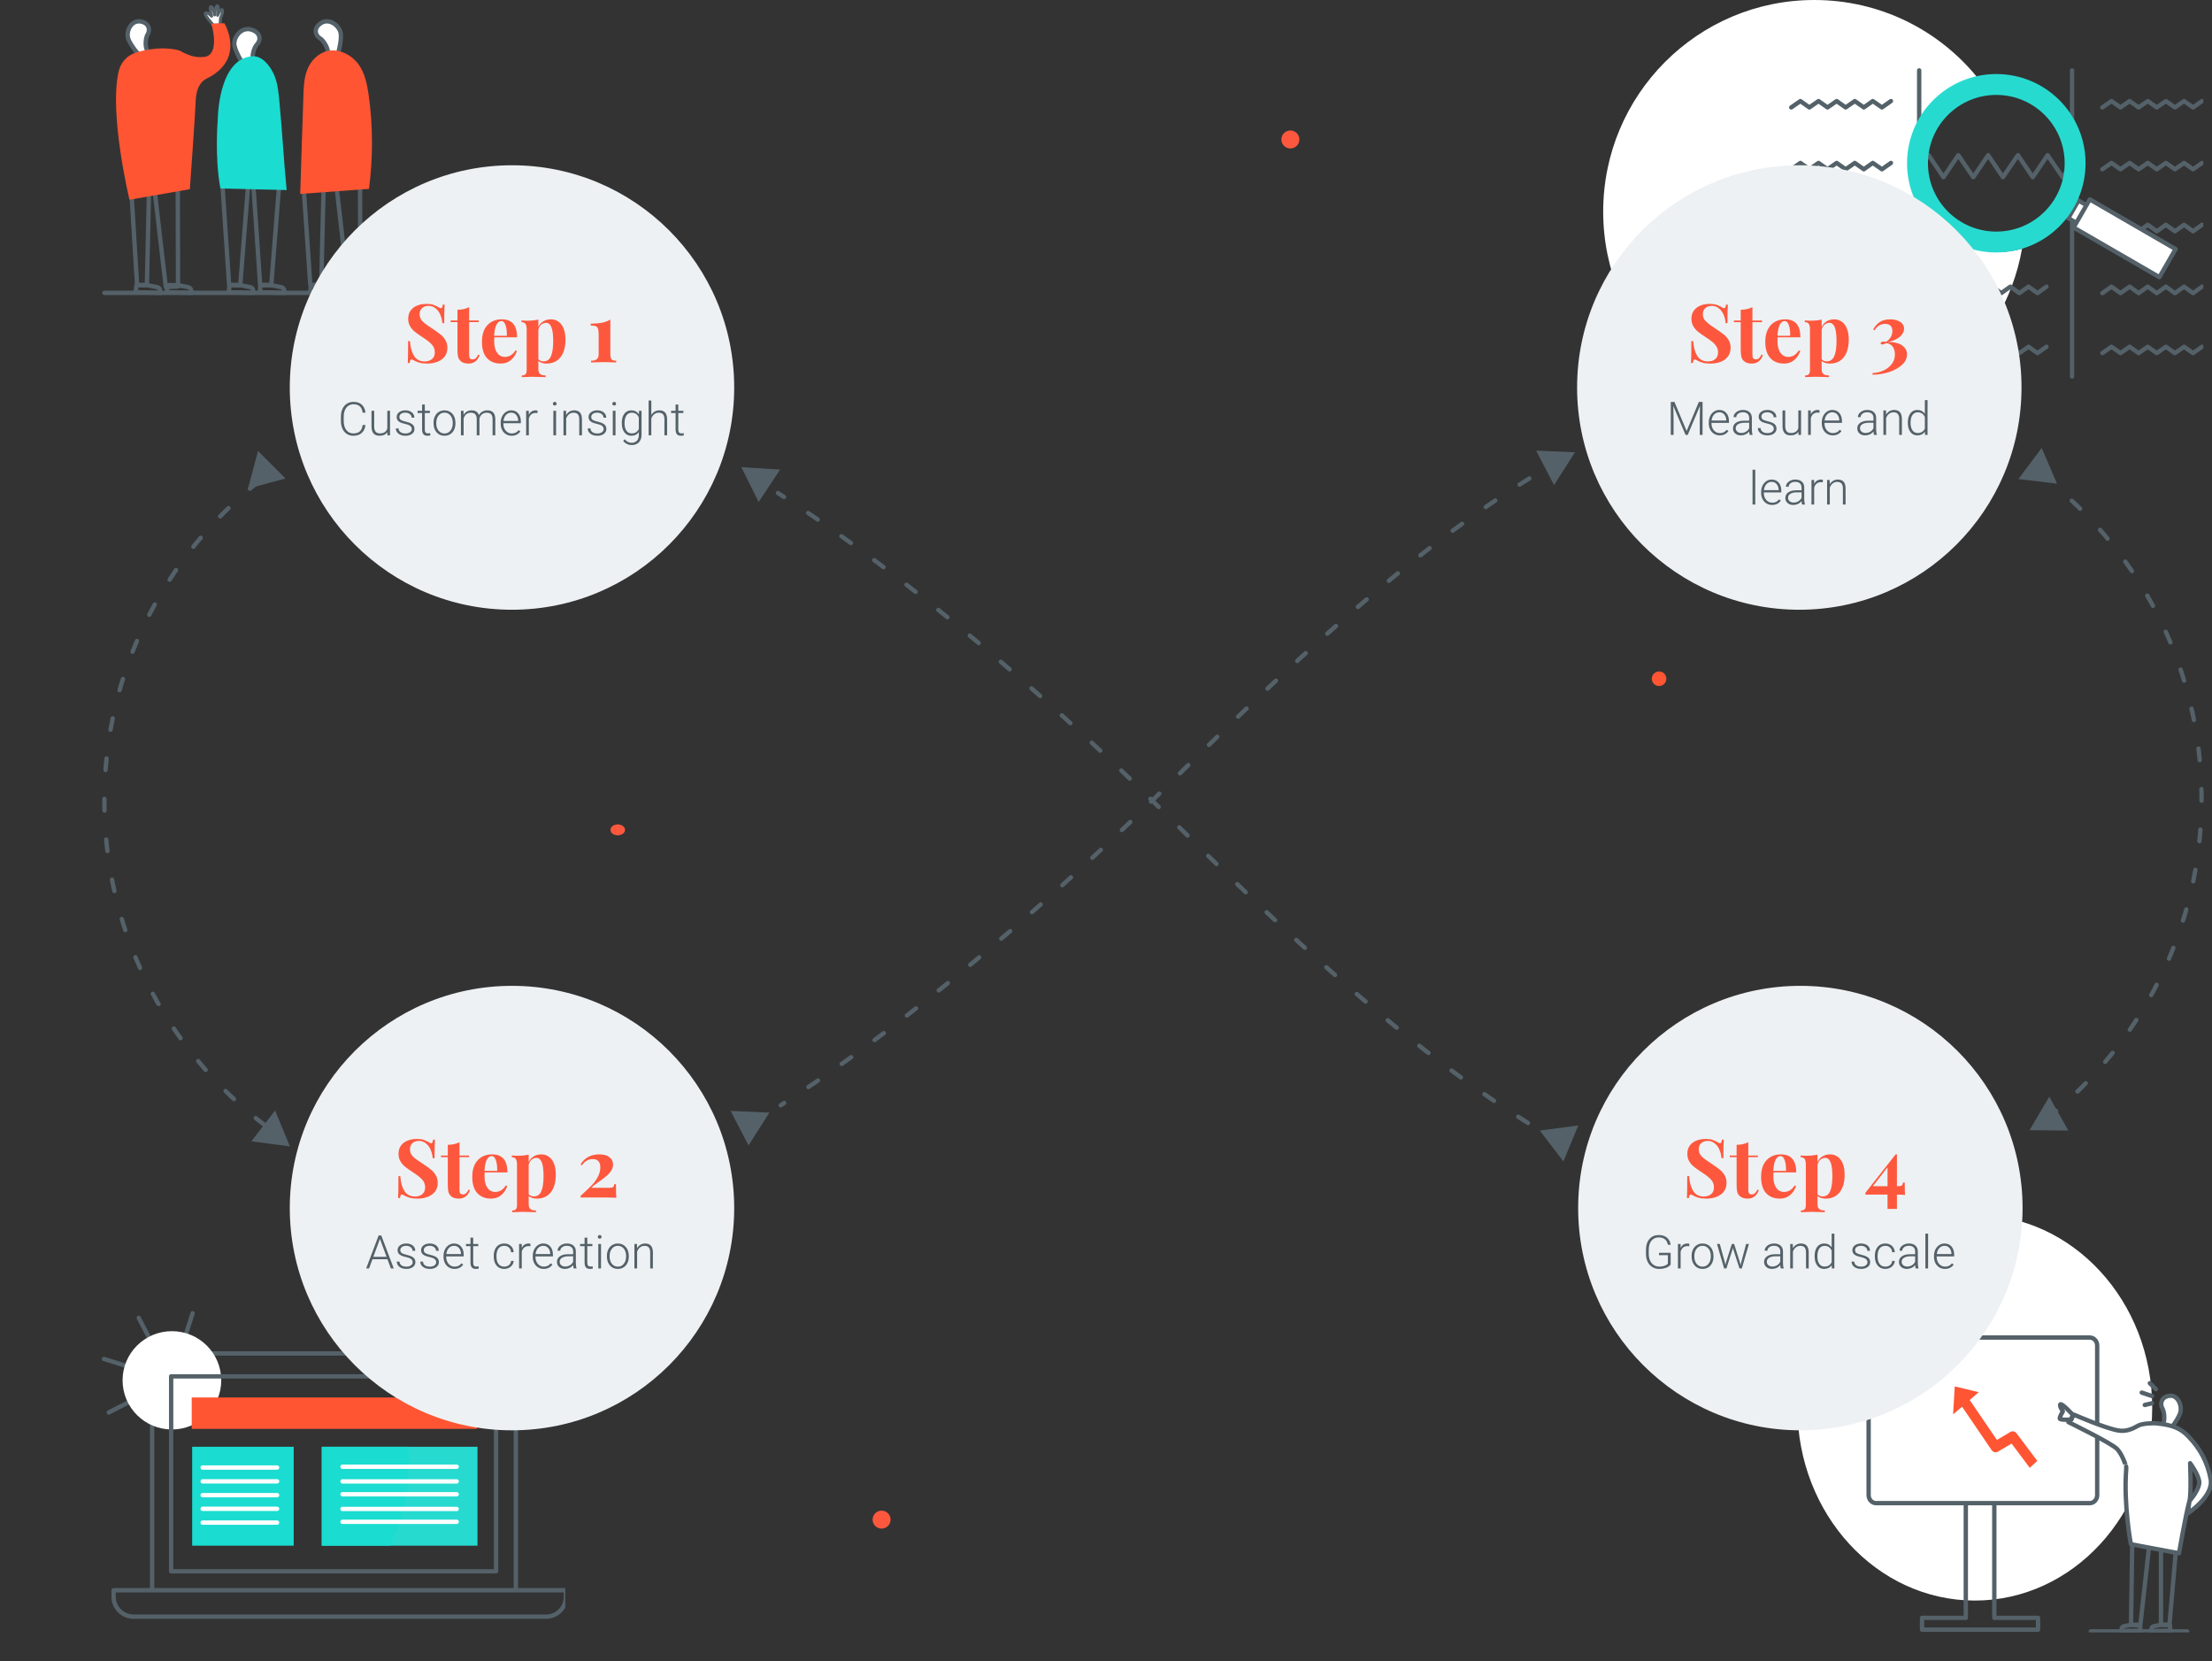 <svg width="763" height="573" viewBox="0 0 763 573" fill="none" xmlns="http://www.w3.org/2000/svg">
<rect x="0" y="0" width="763" height="573" fill="#333333" stroke="none"/>
<path d="M149.716 101L36 101" stroke="#546169" stroke-width="1.5" stroke-miterlimit="10" stroke-linecap="round" stroke-linejoin="round"/>
<path d="M116.455 19.014C116.455 19.014 117.808 14.561 117.583 11.855C117.357 9.018 113.747 6.137 110.859 7.883C107.971 9.629 108.738 12.248 110.318 13.164C111.897 14.125 113.522 17.355 112.98 18.446C112.484 19.537 115.958 19.625 116.455 19.014Z" fill="white" stroke="#546169" stroke-width="1.5" stroke-miterlimit="10" stroke-linecap="round" stroke-linejoin="round"/>
<path d="M104.899 66.857C104.899 67.251 107.029 98.276 107.029 98.276L110.795 98.325L111.588 66.217" stroke="#546169" stroke-width="1.5" stroke-miterlimit="10" stroke-linecap="round" stroke-linejoin="round"/>
<path d="M116.27 66.042C116.27 66.538 120.083 98.993 120.083 98.993L124.297 98.795L124.197 65.547" stroke="#546169" stroke-width="1.5" stroke-miterlimit="10" stroke-linecap="round" stroke-linejoin="round"/>
<path d="M107.406 98.324C107.011 98.324 107.209 100.798 106.913 100.798C106.616 100.798 115.601 101 115.601 101L115.305 99.687C115.108 99.334 114.762 99.082 114.367 99.031L111.158 98.375L107.406 98.324Z" stroke="#546169" stroke-width="1.5" stroke-miterlimit="10" stroke-linecap="round" stroke-linejoin="round"/>
<path d="M120.116 98.324C119.721 98.324 119.918 100.798 119.622 100.798C119.326 100.798 128.311 101 128.311 101L128.015 99.687C127.817 99.334 127.472 99.082 127.077 99.031L123.868 98.375L120.116 98.324Z" stroke="#546169" stroke-width="1.5" stroke-miterlimit="10" stroke-linecap="round" stroke-linejoin="round"/>
<path d="M103.561 66.885C103.908 55.651 104.256 44.369 104.653 33.135C104.752 30.023 104.851 26.862 106.042 23.895C107.233 20.977 109.714 18.303 113.039 17.573C117.058 16.698 121.276 18.984 123.609 22.096C125.891 25.257 126.636 29.099 127.182 32.843C128.67 43.542 128.67 54.435 127.281 65.134L103.561 66.885Z" fill="#FF5533"/>
<path d="M45.365 66.857C45.365 67.251 47.282 98.276 47.282 98.276L50.672 98.325L51.385 66.217" stroke="#546169" stroke-width="1.5" stroke-miterlimit="10" stroke-linecap="round" stroke-linejoin="round"/>
<path d="M53.392 66.042C53.392 66.538 57.205 98.993 57.205 98.993L61.419 98.795L61.319 65.547" stroke="#546169" stroke-width="1.5" stroke-miterlimit="10" stroke-linecap="round" stroke-linejoin="round"/>
<path d="M47.203 98.324C46.809 98.324 47.006 100.798 46.71 100.798C46.414 100.798 55.399 101 55.399 101L55.102 99.687C54.905 99.334 54.559 99.082 54.164 99.031L50.956 98.375L47.203 98.324Z" stroke="#546169" stroke-width="1.5" stroke-miterlimit="10" stroke-linecap="round" stroke-linejoin="round"/>
<path d="M57.906 98.324C57.511 98.324 57.709 100.798 57.413 100.798C57.116 100.798 66.101 101 66.101 101L65.805 99.687C65.608 99.334 65.262 99.082 64.867 99.031L61.658 98.375L57.906 98.324Z" stroke="#546169" stroke-width="1.5" stroke-miterlimit="10" stroke-linecap="round" stroke-linejoin="round"/>
<path d="M84.197 22.626C84.197 22.626 81.524 18.609 80.904 15.886C80.283 13.029 83.099 9.235 86.584 10.173C90.02 11.155 90.02 13.877 88.684 15.261C87.347 16.6 86.679 20.26 87.538 21.153C88.398 22.09 84.865 23.072 84.197 22.626Z" fill="white" stroke="#546169" stroke-width="1.5" stroke-miterlimit="10" stroke-linecap="round" stroke-linejoin="round"/>
<path d="M87.507 65.368C87.507 65.759 89.731 98.276 89.731 98.276L93.574 98.325L96.203 64.879" stroke="#546169" stroke-width="1.5" stroke-miterlimit="10" stroke-linecap="round" stroke-linejoin="round"/>
<path d="M90.014 98.324C89.619 98.324 89.817 100.798 89.521 100.798C89.225 100.798 98.21 101 98.21 101L97.913 99.687C97.716 99.334 97.37 99.082 96.975 99.031L93.766 98.375L90.014 98.324Z" stroke="#546169" stroke-width="1.5" stroke-miterlimit="10" stroke-linecap="round" stroke-linejoin="round"/>
<path d="M76.804 64.879C76.804 65.268 79.029 98.276 79.029 98.276L82.871 98.325L85.5 65.025" stroke="#546169" stroke-width="1.5" stroke-miterlimit="10" stroke-linecap="round" stroke-linejoin="round"/>
<path d="M79.312 98.324C78.917 98.324 79.114 100.798 78.818 100.798C78.522 100.798 87.507 101 87.507 101L87.211 99.687C87.013 99.334 86.668 99.082 86.273 99.031L83.064 98.375L79.312 98.324Z" stroke="#546169" stroke-width="1.5" stroke-miterlimit="10" stroke-linecap="round" stroke-linejoin="round"/>
<path d="M98.878 65.548C97.798 54.246 97.405 45.843 96.324 34.492C96.03 31.347 95.686 28.152 94.311 25.302C92.935 22.452 90.332 19.16 86.992 19.405C75.106 20.339 75.106 41.42 75.106 41.42C75.106 41.42 73.976 54.295 76.039 65.007L98.878 65.548Z" fill="#1ADCD0"/>
<path d="M73.602 8.689C73.602 8.689 70.265 5.001 70.853 4.509C71.442 4.017 73.013 5.591 73.013 5.591C73.013 5.591 72.08 2.345 72.767 2.296C73.454 2.246 74.043 5.148 74.043 5.148C74.043 5.148 74.289 1.951 74.976 2.001C75.663 2.05 75.074 5.296 75.074 5.296C75.074 5.296 75.908 3.132 76.595 3.328C77.282 3.525 76.055 6.279 76.055 6.279L75.908 8.591L73.602 8.689Z" fill="white" stroke="#546169" stroke-miterlimit="10" stroke-linecap="round" stroke-linejoin="round"/>
<path d="M48.283 19.342C48.283 19.342 45.251 16.008 44.312 13.571C43.287 11.006 45.123 7.03 48.283 7.372C51.443 7.757 51.87 10.322 50.973 11.775C50.034 13.229 50.034 16.734 50.931 17.461C51.827 18.188 48.966 19.684 48.283 19.342Z" fill="white" stroke="#546169" stroke-width="1.5" stroke-miterlimit="10" stroke-linecap="round" stroke-linejoin="round"/>
<path d="M77.379 8.02L72.894 8.167C72.894 8.167 76.16 18.837 70.504 19.623C67.287 20.066 64.459 18.837 62.265 17.608C60.656 16.821 56.365 16.526 54.074 16.772C51.002 17.067 48.564 17.509 46.468 18.296C43.688 19.279 41.641 21.639 40.958 24.54C37.496 39.094 44.664 68.891 44.664 68.891L65.483 65.253C65.483 65.253 67.384 38.849 67.482 35.21C67.579 31.572 68.505 28.474 71.382 27.048C84.936 20.312 77.379 8.02 77.379 8.02Z" fill="#FF5533"/>
<g clip-path="url(#clip0)">
<path d="M553 73C553 113.319 585.595 146 625.809 146C652.255 146 675.382 131.869 688.116 110.7C692.687 103.171 695.897 94.715 697.476 85.767C694.864 86.531 692.088 86.913 689.204 86.913C672.39 86.913 658.731 73.218 658.731 56.359C658.731 41.956 668.635 29.898 682.021 26.679C668.744 10.366 648.501 0 625.809 0C585.595 0 553 32.681 553 73Z" fill="white"/>
<path d="M714.726 24.279V129.851" stroke="#546169" stroke-width="1.5" stroke-miterlimit="10" stroke-linecap="round" stroke-linejoin="round"/>
<path d="M661.996 24.279V129.851" stroke="#546169" stroke-width="1.5" stroke-miterlimit="10" stroke-linecap="round" stroke-linejoin="round"/>
<path d="M759.565 34.863L756.463 37.046L753.361 34.863L750.205 37.046L747.103 34.863L743.947 37.046L740.845 34.863L737.689 37.046L734.588 34.863L731.431 37.046L728.33 34.863L725.173 37.046" stroke="#546169" stroke-width="1.5" stroke-miterlimit="10" stroke-linecap="round" stroke-linejoin="round"/>
<path d="M759.565 56.195L756.463 58.378L753.361 56.195L750.205 58.378L747.103 56.195L743.947 58.378L740.845 56.195L737.689 58.378L734.588 56.195L731.431 58.378L728.33 56.195L725.173 58.378" stroke="#546169" stroke-width="1.5" stroke-miterlimit="10" stroke-linecap="round" stroke-linejoin="round"/>
<path d="M759.565 77.529L756.463 79.766L753.361 77.529L750.205 79.766L747.103 77.529L743.947 79.766L740.845 77.529L737.689 79.766L734.588 77.529L731.431 79.766L728.33 77.529L725.173 79.766" stroke="#546169" stroke-width="1.5" stroke-miterlimit="10" stroke-linecap="round" stroke-linejoin="round"/>
<path d="M716.576 53.522L711.461 61.105L706.291 53.522L701.176 61.105L696.061 53.522L690.891 61.105L685.776 53.522L680.661 61.105L675.491 53.522L670.376 61.105L665.261 53.522L660.091 61.105" stroke="#546169" stroke-width="1.5" stroke-miterlimit="10" stroke-linecap="round" stroke-linejoin="round"/>
<path d="M759.565 98.861L756.463 101.098L753.361 98.861L750.205 101.098L747.103 98.861L743.947 101.098L740.845 98.861L737.689 101.098L734.588 98.861L731.431 101.098L728.33 98.861L725.173 101.098" stroke="#546169" stroke-width="1.5" stroke-miterlimit="10" stroke-linecap="round" stroke-linejoin="round"/>
<path d="M759.565 119.594L756.463 121.776L753.361 119.594L750.205 121.776L747.103 119.594L743.947 121.776L740.845 119.594L737.689 121.776L734.588 119.594L731.431 121.776L728.33 119.594L725.173 121.776" stroke="#546169" stroke-width="1.5" stroke-miterlimit="10" stroke-linecap="round" stroke-linejoin="round"/>
<path d="M652.255 34.863L649.154 37.046L645.998 34.863L642.896 37.046L639.794 34.863L636.638 37.046L633.536 34.863L630.38 37.046L627.278 34.863L624.122 37.046L621.02 34.863L617.864 37.046" stroke="#546169" stroke-width="1.5" stroke-miterlimit="10" stroke-linecap="round" stroke-linejoin="round"/>
<path d="M652.255 56.195L649.154 58.378L645.998 56.195L642.896 58.378L639.794 56.195L636.638 58.378L633.536 56.195L630.38 58.378L627.278 56.195L624.122 58.378L621.02 56.195L617.864 58.378" stroke="#546169" stroke-width="1.5" stroke-miterlimit="10" stroke-linecap="round" stroke-linejoin="round"/>
<path d="M652.255 77.529L649.154 79.766L645.998 77.529L642.896 79.766L639.794 77.529L636.638 79.766L633.536 77.529L630.38 79.766L627.278 77.529L624.122 79.766L621.02 77.529L617.864 79.766" stroke="#546169" stroke-width="1.5" stroke-miterlimit="10" stroke-linecap="round" stroke-linejoin="round"/>
<path d="M652.255 98.861L649.154 101.098L645.998 98.861L642.896 101.098L639.794 98.861L636.638 101.098L633.536 98.861L630.38 101.098L627.278 98.861L624.122 101.098L621.02 98.861L617.864 101.098" stroke="#546169" stroke-width="1.5" stroke-miterlimit="10" stroke-linecap="round" stroke-linejoin="round"/>
<path d="M652.255 119.594L649.154 121.776L645.998 119.594L642.896 121.776L639.794 119.594L636.638 121.776L633.536 119.594L630.38 121.776L627.278 119.594L624.122 121.776L621.02 119.594L617.864 121.776" stroke="#546169" stroke-width="1.5" stroke-miterlimit="10" stroke-linecap="round" stroke-linejoin="round"/>
<path d="M705.91 98.861L702.808 101.098L699.707 98.861L696.55 101.098L693.449 98.861L690.293 101.098L687.191 98.861L684.035 101.098L680.933 98.861L677.777 101.098L674.675 98.861L671.519 101.098" stroke="#546169" stroke-width="1.5" stroke-miterlimit="10" stroke-linecap="round" stroke-linejoin="round"/>
<path d="M705.91 119.594L702.808 121.776L699.707 119.594L696.55 121.776L693.449 119.594L690.293 121.776L687.191 119.594L684.035 121.776L680.933 119.594L677.777 121.776L674.675 119.594L671.519 121.776" stroke="#546169" stroke-width="1.5" stroke-miterlimit="10" stroke-linecap="round" stroke-linejoin="round"/>
<path d="M716.948 69.155L720.011 70.928L716.501 77.023L713.438 75.25L716.948 69.155Z" fill="white" stroke="#546169" stroke-width="1.5" stroke-miterlimit="10" stroke-linecap="round" stroke-linejoin="round"/>
<path d="M720.842 68.775L750.436 85.906L744.858 95.592L715.264 78.461L720.842 68.775Z" fill="white" stroke="#546169" stroke-width="1.5" stroke-miterlimit="10" stroke-linecap="round" stroke-linejoin="round"/>
<path fill-rule="evenodd" clip-rule="evenodd" d="M688.598 87.076C705.602 87.076 719.386 73.299 719.386 56.304C719.386 39.31 705.602 25.533 688.598 25.533C671.594 25.533 657.81 39.31 657.81 56.304C657.81 73.299 671.594 87.076 688.598 87.076ZM688.598 79.874C701.622 79.874 712.18 69.322 712.18 56.305C712.18 43.288 701.622 32.735 688.598 32.735C675.574 32.735 665.016 43.288 665.016 56.305C665.016 69.322 675.574 79.874 688.598 79.874Z" fill="#27DAD0"/>
</g>
<path d="M85.534 168.498L89.005 155.543L98.489 165.026L85.534 168.498Z" fill="#546169"/>
<path d="M100.007 395.38L86.712 393.621L94.883 382.986L100.007 395.38Z" fill="#546169"/>
<path d="M265.406 383.727L258.196 395.035L252.008 383.137L265.406 383.727Z" fill="#546169"/>
<path d="M543.256 155.994L536.046 167.303L529.857 155.405L543.256 155.994Z" fill="#546169"/>
<path d="M709.541 166.81L696.224 165.224L704.256 154.484L709.541 166.81Z" fill="#546169"/>
<path d="M713.462 389.913L700.052 389.799L706.855 378.242L713.462 389.913Z" fill="#546169"/>
<path d="M544.413 388.16L539.283 400.551L531.117 389.913L544.413 388.16Z" fill="#546169"/>
<path d="M269.093 161.954L261.682 173.131L255.708 161.124L269.093 161.954Z" fill="#546169"/>
<path d="M213.085 288.092C214.472 288.092 215.597 287.249 215.597 286.208C215.597 285.168 214.472 284.324 213.085 284.324C211.697 284.324 210.573 285.168 210.573 286.208C210.573 287.249 211.697 288.092 213.085 288.092Z" fill="#FD583E"/>
<path d="M572.278 236.598C573.666 236.598 574.79 235.473 574.79 234.086C574.79 232.699 573.666 231.574 572.278 231.574C570.891 231.574 569.766 232.699 569.766 234.086C569.766 235.473 570.891 236.598 572.278 236.598Z" fill="#FF5533"/>
<circle cx="176.605" cy="133.647" r="76.647" fill="#EEF1F3"/>
<path d="M126.056 146.586C125.925 147.784 125.496 148.701 124.767 149.336C124.043 149.971 123.076 150.289 121.868 150.289C121.024 150.289 120.277 150.078 119.626 149.656C118.98 149.234 118.48 148.638 118.126 147.867C117.772 147.091 117.592 146.206 117.587 145.211V143.734C117.587 142.724 117.764 141.828 118.118 141.047C118.472 140.266 118.98 139.664 119.642 139.242C120.308 138.815 121.074 138.602 121.938 138.602C123.157 138.602 124.118 138.932 124.821 139.594C125.53 140.25 125.941 141.159 126.056 142.32H125.087C124.847 140.388 123.798 139.422 121.938 139.422C120.907 139.422 120.084 139.807 119.47 140.578C118.86 141.349 118.556 142.414 118.556 143.773V145.164C118.556 146.477 118.853 147.523 119.446 148.305C120.045 149.086 120.853 149.477 121.868 149.477C122.873 149.477 123.631 149.237 124.142 148.758C124.652 148.273 124.967 147.549 125.087 146.586H126.056ZM133.61 149.062C133.048 149.88 132.149 150.289 130.915 150.289C130.014 150.289 129.329 150.029 128.86 149.508C128.392 148.982 128.152 148.206 128.142 147.18V141.68H129.071V147.062C129.071 148.672 129.722 149.477 131.024 149.477C132.379 149.477 133.235 148.917 133.595 147.797V141.68H134.532V150.133H133.626L133.61 149.062ZM142.032 147.984C142.032 147.521 141.845 147.148 141.47 146.867C141.1 146.586 140.54 146.367 139.79 146.211C139.04 146.049 138.457 145.867 138.04 145.664C137.629 145.456 137.321 145.203 137.118 144.906C136.92 144.609 136.821 144.25 136.821 143.828C136.821 143.161 137.1 142.612 137.657 142.18C138.215 141.742 138.928 141.523 139.798 141.523C140.741 141.523 141.496 141.758 142.063 142.227C142.636 142.69 142.923 143.297 142.923 144.047H141.985C141.985 143.552 141.777 143.141 141.36 142.812C140.949 142.484 140.428 142.32 139.798 142.32C139.183 142.32 138.688 142.458 138.313 142.734C137.944 143.005 137.759 143.359 137.759 143.797C137.759 144.219 137.912 144.547 138.22 144.781C138.532 145.01 139.097 145.221 139.915 145.414C140.738 145.607 141.353 145.812 141.759 146.031C142.17 146.25 142.475 146.513 142.673 146.82C142.871 147.128 142.97 147.5 142.97 147.938C142.97 148.651 142.681 149.221 142.103 149.648C141.53 150.076 140.78 150.289 139.853 150.289C138.868 150.289 138.069 150.052 137.454 149.578C136.845 149.099 136.54 148.495 136.54 147.766H137.478C137.514 148.312 137.743 148.74 138.165 149.047C138.592 149.349 139.155 149.5 139.853 149.5C140.504 149.5 141.03 149.357 141.431 149.07C141.832 148.784 142.032 148.422 142.032 147.984ZM146.532 139.516V141.68H148.282V142.445H146.532V148.078C146.532 148.547 146.616 148.896 146.782 149.125C146.954 149.354 147.238 149.469 147.634 149.469C147.79 149.469 148.043 149.443 148.392 149.391L148.431 150.156C148.186 150.245 147.853 150.289 147.431 150.289C146.79 150.289 146.324 150.104 146.032 149.734C145.741 149.359 145.595 148.81 145.595 148.086V142.445H144.04V141.68H145.595V139.516H146.532ZM149.548 145.781C149.548 144.969 149.704 144.237 150.017 143.586C150.334 142.935 150.78 142.43 151.353 142.07C151.931 141.706 152.584 141.523 153.313 141.523C154.438 141.523 155.35 141.919 156.048 142.711C156.746 143.497 157.095 144.542 157.095 145.844V146.039C157.095 146.857 156.936 147.594 156.618 148.25C156.306 148.901 155.863 149.404 155.29 149.758C154.717 150.112 154.063 150.289 153.329 150.289C152.209 150.289 151.298 149.896 150.595 149.109C149.897 148.318 149.548 147.271 149.548 145.969V145.781ZM150.485 146.039C150.485 147.049 150.746 147.88 151.267 148.531C151.793 149.177 152.48 149.5 153.329 149.5C154.173 149.5 154.855 149.177 155.376 148.531C155.902 147.88 156.165 147.023 156.165 145.961V145.781C156.165 145.135 156.045 144.544 155.806 144.008C155.566 143.471 155.23 143.057 154.798 142.766C154.366 142.469 153.871 142.32 153.313 142.32C152.48 142.32 151.8 142.648 151.274 143.305C150.748 143.956 150.485 144.81 150.485 145.867V146.039ZM159.884 141.68L159.915 143.055C160.228 142.544 160.618 142.161 161.087 141.906C161.556 141.651 162.076 141.523 162.649 141.523C163.983 141.523 164.829 142.07 165.188 143.164C165.491 142.638 165.894 142.234 166.399 141.953C166.905 141.667 167.462 141.523 168.071 141.523C169.884 141.523 170.808 142.513 170.845 144.492V150.133H169.907V144.562C169.902 143.807 169.738 143.247 169.415 142.883C169.097 142.518 168.576 142.336 167.853 142.336C167.181 142.346 166.613 142.565 166.149 142.992C165.686 143.414 165.428 143.93 165.376 144.539V150.133H164.438V144.492C164.433 143.768 164.261 143.229 163.923 142.875C163.59 142.516 163.074 142.336 162.376 142.336C161.787 142.336 161.282 142.505 160.86 142.844C160.438 143.177 160.126 143.674 159.923 144.336V150.133H158.985V141.68H159.884ZM176.493 150.289C175.774 150.289 175.123 150.112 174.54 149.758C173.962 149.404 173.511 148.911 173.188 148.281C172.866 147.646 172.704 146.935 172.704 146.148V145.812C172.704 145 172.86 144.268 173.173 143.617C173.491 142.966 173.931 142.456 174.493 142.086C175.056 141.711 175.665 141.523 176.321 141.523C177.347 141.523 178.16 141.875 178.759 142.578C179.363 143.276 179.665 144.232 179.665 145.445V145.969H173.634V146.148C173.634 147.107 173.907 147.906 174.454 148.547C175.006 149.182 175.699 149.5 176.532 149.5C177.032 149.5 177.472 149.409 177.853 149.227C178.238 149.044 178.587 148.753 178.899 148.352L179.485 148.797C178.798 149.792 177.8 150.289 176.493 150.289ZM176.321 142.32C175.618 142.32 175.024 142.578 174.54 143.094C174.061 143.609 173.769 144.302 173.665 145.172H178.735V145.07C178.709 144.258 178.478 143.596 178.04 143.086C177.603 142.576 177.03 142.32 176.321 142.32ZM185.392 142.477C185.194 142.44 184.983 142.422 184.759 142.422C184.175 142.422 183.681 142.586 183.274 142.914C182.873 143.237 182.587 143.708 182.415 144.328V150.133H181.485V141.68H182.399L182.415 143.023C182.91 142.023 183.704 141.523 184.798 141.523C185.058 141.523 185.264 141.557 185.415 141.625L185.392 142.477ZM191.813 150.133H190.876V141.68H191.813V150.133ZM190.712 139.234C190.712 139.057 190.769 138.909 190.884 138.789C190.998 138.664 191.155 138.602 191.353 138.602C191.55 138.602 191.707 138.664 191.821 138.789C191.941 138.909 192.001 139.057 192.001 139.234C192.001 139.411 191.941 139.56 191.821 139.68C191.707 139.799 191.55 139.859 191.353 139.859C191.155 139.859 190.998 139.799 190.884 139.68C190.769 139.56 190.712 139.411 190.712 139.234ZM195.251 141.68L195.282 143.125C195.6 142.604 195.996 142.208 196.47 141.938C196.944 141.661 197.467 141.523 198.04 141.523C198.946 141.523 199.621 141.779 200.063 142.289C200.506 142.799 200.73 143.565 200.735 144.586V150.133H199.806V144.578C199.8 143.823 199.639 143.26 199.321 142.891C199.009 142.521 198.506 142.336 197.813 142.336C197.235 142.336 196.722 142.518 196.274 142.883C195.832 143.242 195.504 143.729 195.29 144.344V150.133H194.36V141.68H195.251ZM208.22 147.984C208.22 147.521 208.032 147.148 207.657 146.867C207.287 146.586 206.728 146.367 205.978 146.211C205.228 146.049 204.644 145.867 204.228 145.664C203.816 145.456 203.509 145.203 203.306 144.906C203.108 144.609 203.009 144.25 203.009 143.828C203.009 143.161 203.287 142.612 203.845 142.18C204.402 141.742 205.116 141.523 205.985 141.523C206.928 141.523 207.683 141.758 208.251 142.227C208.824 142.69 209.11 143.297 209.11 144.047H208.173C208.173 143.552 207.965 143.141 207.548 142.812C207.136 142.484 206.616 142.32 205.985 142.32C205.371 142.32 204.876 142.458 204.501 142.734C204.131 143.005 203.946 143.359 203.946 143.797C203.946 144.219 204.1 144.547 204.407 144.781C204.72 145.01 205.285 145.221 206.103 145.414C206.925 145.607 207.54 145.812 207.946 146.031C208.358 146.25 208.662 146.513 208.86 146.82C209.058 147.128 209.157 147.5 209.157 147.938C209.157 148.651 208.868 149.221 208.29 149.648C207.717 150.076 206.967 150.289 206.04 150.289C205.056 150.289 204.256 150.052 203.642 149.578C203.032 149.099 202.728 148.495 202.728 147.766H203.665C203.701 148.312 203.931 148.74 204.353 149.047C204.78 149.349 205.342 149.5 206.04 149.5C206.691 149.5 207.217 149.357 207.618 149.07C208.019 148.784 208.22 148.422 208.22 147.984ZM212.313 150.133H211.376V141.68H212.313V150.133ZM211.212 139.234C211.212 139.057 211.269 138.909 211.384 138.789C211.498 138.664 211.655 138.602 211.853 138.602C212.05 138.602 212.207 138.664 212.321 138.789C212.441 138.909 212.501 139.057 212.501 139.234C212.501 139.411 212.441 139.56 212.321 139.68C212.207 139.799 212.05 139.859 211.853 139.859C211.655 139.859 211.498 139.799 211.384 139.68C211.269 139.56 211.212 139.411 211.212 139.234ZM214.485 145.828C214.485 144.505 214.777 143.458 215.36 142.688C215.949 141.911 216.746 141.523 217.751 141.523C218.902 141.523 219.777 141.982 220.376 142.898L220.423 141.68H221.298V149.961C221.298 151.049 220.993 151.911 220.384 152.547C219.774 153.182 218.949 153.5 217.907 153.5C217.319 153.5 216.756 153.367 216.22 153.102C215.688 152.841 215.269 152.492 214.962 152.055L215.485 151.492C216.147 152.305 216.933 152.711 217.845 152.711C218.626 152.711 219.235 152.479 219.673 152.016C220.11 151.557 220.337 150.919 220.353 150.102V149.039C219.754 149.872 218.881 150.289 217.735 150.289C216.756 150.289 215.97 149.898 215.376 149.117C214.782 148.336 214.485 147.281 214.485 145.953V145.828ZM215.431 145.992C215.431 147.07 215.647 147.922 216.079 148.547C216.511 149.167 217.121 149.477 217.907 149.477C219.058 149.477 219.873 148.961 220.353 147.93V144C220.134 143.458 219.819 143.047 219.407 142.766C218.996 142.479 218.501 142.336 217.923 142.336C217.136 142.336 216.524 142.646 216.087 143.266C215.649 143.88 215.431 144.789 215.431 145.992ZM224.665 143.109C224.972 142.604 225.366 142.214 225.845 141.938C226.324 141.661 226.847 141.523 227.415 141.523C228.321 141.523 228.996 141.779 229.438 142.289C229.881 142.799 230.105 143.565 230.11 144.586V150.133H229.181V144.578C229.175 143.823 229.014 143.26 228.696 142.891C228.384 142.521 227.881 142.336 227.188 142.336C226.61 142.336 226.097 142.518 225.649 142.883C225.207 143.242 224.879 143.729 224.665 144.344V150.133H223.735V138.133H224.665V143.109ZM233.97 139.516V141.68H235.72V142.445H233.97V148.078C233.97 148.547 234.053 148.896 234.22 149.125C234.392 149.354 234.675 149.469 235.071 149.469C235.228 149.469 235.48 149.443 235.829 149.391L235.868 150.156C235.623 150.245 235.29 150.289 234.868 150.289C234.228 150.289 233.761 150.104 233.47 149.734C233.178 149.359 233.032 148.81 233.032 148.086V142.445H231.478V141.68H233.032V139.516H233.97Z" fill="#546169"/>
<path d="M147.07 104.812C148.041 104.812 148.815 104.905 149.394 105.092C149.973 105.279 150.561 105.549 151.158 105.904C151.363 106.016 151.541 106.109 151.69 106.184C151.858 106.259 151.998 106.296 152.11 106.296C152.278 106.296 152.409 106.203 152.502 106.016C152.595 105.811 152.67 105.493 152.726 105.064H153.37C153.277 106.315 153.23 108.443 153.23 111.448H152.586C152.511 110.44 152.278 109.479 151.886 108.564C151.513 107.649 150.971 106.912 150.262 106.352C149.571 105.773 148.759 105.484 147.826 105.484C146.911 105.484 146.165 105.745 145.586 106.268C145.026 106.772 144.746 107.463 144.746 108.34C144.746 108.993 144.886 109.563 145.166 110.048C145.446 110.533 145.838 110.981 146.342 111.392C146.846 111.784 147.621 112.325 148.666 113.016L149.562 113.632C150.663 114.36 151.531 114.995 152.166 115.536C152.801 116.077 153.314 116.712 153.706 117.44C154.117 118.149 154.322 118.98 154.322 119.932C154.322 121.127 154.014 122.135 153.398 122.956C152.782 123.759 151.942 124.365 150.878 124.776C149.833 125.187 148.666 125.392 147.378 125.392C146.333 125.392 145.465 125.299 144.774 125.112C144.083 124.925 143.449 124.673 142.87 124.356C142.459 124.095 142.142 123.964 141.918 123.964C141.75 123.964 141.619 124.067 141.526 124.272C141.433 124.459 141.358 124.767 141.302 125.196H140.658C140.733 124.02 140.77 121.5 140.77 117.636H141.414C141.545 119.727 142.011 121.425 142.814 122.732C143.617 124.02 144.849 124.664 146.51 124.664C147.518 124.664 148.349 124.393 149.002 123.852C149.655 123.311 149.982 122.536 149.982 121.528C149.982 120.483 149.646 119.587 148.974 118.84C148.302 118.093 147.238 117.253 145.782 116.32C144.662 115.592 143.766 114.957 143.094 114.416C142.422 113.875 141.871 113.24 141.442 112.512C141.013 111.765 140.798 110.907 140.798 109.936C140.798 108.816 141.078 107.873 141.638 107.108C142.217 106.324 142.982 105.745 143.934 105.372C144.886 104.999 145.931 104.812 147.07 104.812ZM161.826 110.524H165.13V111.084H161.826V122.396C161.826 122.956 161.919 123.357 162.106 123.6C162.311 123.824 162.628 123.936 163.058 123.936C163.86 123.936 164.495 123.376 164.962 122.256L165.438 122.508C164.728 124.431 163.45 125.392 161.602 125.392C160.37 125.392 159.436 125.075 158.802 124.44C158.41 124.048 158.139 123.563 157.99 122.984C157.859 122.387 157.794 121.575 157.794 120.548V111.084H155.442V110.524H157.794V106.828C159.343 106.828 160.687 106.529 161.826 105.932V110.524ZM174.108 123.096C175.639 123.096 176.871 122.349 177.804 120.856L178.308 121.024C177.935 122.237 177.263 123.273 176.292 124.132C175.34 124.972 174.145 125.392 172.708 125.392C170.729 125.392 169.152 124.767 167.976 123.516C166.819 122.247 166.24 120.38 166.24 117.916C166.24 115.396 166.865 113.473 168.116 112.148C169.367 110.804 171.028 110.132 173.1 110.132C176.609 110.132 178.364 112.204 178.364 116.348H170.496C170.477 116.628 170.468 117.067 170.468 117.664C170.468 118.896 170.636 119.923 170.972 120.744C171.327 121.565 171.775 122.163 172.316 122.536C172.876 122.909 173.473 123.096 174.108 123.096ZM172.932 110.72C172.26 110.72 171.7 111.14 171.252 111.98C170.823 112.801 170.552 114.08 170.44 115.816H174.836C174.873 114.341 174.724 113.128 174.388 112.176C174.071 111.205 173.585 110.72 172.932 110.72ZM190.037 110.132C191.008 110.132 191.867 110.393 192.613 110.916C193.379 111.439 193.976 112.223 194.405 113.268C194.835 114.313 195.049 115.592 195.049 117.104C195.049 119.773 194.461 121.827 193.285 123.264C192.128 124.683 190.551 125.392 188.553 125.392C187.993 125.392 187.461 125.317 186.957 125.168C186.472 125.019 186.052 124.795 185.697 124.496V127.296C185.697 128.117 185.903 128.687 186.313 129.004C186.724 129.321 187.359 129.48 188.217 129.48V130.068L187.461 130.04C185.389 129.984 184.073 129.956 183.513 129.956C182.953 129.956 181.777 129.993 179.985 130.068V129.48C180.601 129.48 181.031 129.34 181.273 129.06C181.535 128.799 181.665 128.304 181.665 127.576V113.576C181.665 112.717 181.525 112.092 181.245 111.7C180.984 111.308 180.527 111.112 179.873 111.112V110.524C180.471 110.58 181.049 110.608 181.609 110.608C183.233 110.608 184.596 110.477 185.697 110.216V112.792C186.089 111.933 186.659 111.28 187.405 110.832C188.152 110.365 189.029 110.132 190.037 110.132ZM187.461 124.636C188.656 124.636 189.515 124.048 190.037 122.872C190.56 121.677 190.821 119.941 190.821 117.664C190.821 115.387 190.607 113.763 190.177 112.792C189.767 111.821 189.169 111.336 188.385 111.336C187.751 111.336 187.181 111.551 186.677 111.98C186.192 112.409 185.865 113.007 185.697 113.772V123.88C186.145 124.384 186.733 124.636 187.461 124.636ZM210.534 122.284C210.534 123.087 210.683 123.647 210.982 123.964C211.28 124.263 211.803 124.412 212.55 124.412V125C210.534 124.925 209.246 124.888 208.686 124.888C208.07 124.888 206.726 124.916 204.654 124.972L203.87 125V124.412C204.747 124.412 205.4 124.244 205.83 123.908C206.278 123.572 206.502 122.975 206.502 122.116V115.284C206.502 114.388 206.418 113.735 206.25 113.324C206.1 112.895 205.839 112.615 205.466 112.484C205.092 112.335 204.523 112.26 203.758 112.26V111.644C205.382 111.607 206.716 111.485 207.762 111.28C208.807 111.056 209.731 110.701 210.534 110.216V122.284Z" fill="#FD583E"/>
<circle cx="620.647" cy="133.647" r="76.647" fill="#EEF1F3"/>
<g clip-path="url(#clip1)">
<path d="M177.937 548.097V469.36C177.937 467.948 176.781 466.797 175.363 466.797H55.044C53.626 466.797 52.471 467.948 52.471 469.36V548.097" stroke="#546169" stroke-width="1.5" stroke-miterlimit="10" stroke-linecap="round" stroke-linejoin="round"/>
<path d="M46.116 557.568H188.335C192.169 557.568 195.215 554.481 195.215 550.714V548.465H39.184V550.714C39.184 554.481 42.282 557.568 46.116 557.568Z" stroke="#546169" stroke-width="1.5" stroke-miterlimit="10" stroke-linejoin="round"/>
<path d="M54.676 489.817L66.44 452.934" stroke="#546169" stroke-width="1.5" stroke-miterlimit="10" stroke-linecap="round" stroke-linejoin="round"/>
<path d="M72.48 480.244L35.875 468.682" stroke="#546169" stroke-width="1.5" stroke-miterlimit="10" stroke-linecap="round" stroke-linejoin="round"/>
<path d="M37.503 487.15L70.012 470.408" stroke="#546169" stroke-width="1.5" stroke-miterlimit="10" stroke-linecap="round" stroke-linejoin="round"/>
<path d="M65.548 488.51L47.849 454.504" stroke="#546169" stroke-width="1.5" stroke-miterlimit="10" stroke-linecap="round" stroke-linejoin="round"/>
<path d="M59.298 493.009C49.9 493.009 42.282 485.42 42.282 476.058C42.282 466.696 49.9 459.107 59.298 459.107C68.696 459.107 76.314 466.696 76.314 476.058C76.314 485.42 68.696 493.009 59.298 493.009Z" fill="white"/>
<path d="M59.035 474.697H171.109V541.924H59.035V474.697Z" stroke="#546169" stroke-width="1.5" stroke-miterlimit="10" stroke-linecap="round" stroke-linejoin="round"/>
<path d="M164.702 498.973H111.081V533.083H164.702V498.973Z" fill="#27DAD0"/>
<path d="M66.125 481.969V492.798H164.511C164.511 489.063 164.511 486.213 164.511 481.969H66.125Z" fill="#FF5533"/>
<path d="M110.923 498.973V533.083H134.557C138.758 524.137 141.069 514.145 141.069 503.629C141.069 502.059 141.016 500.542 140.911 498.973H110.923Z" fill="#1ADCD0"/>
<path d="M66.283 498.973H101.313V533.083H66.283V498.973Z" fill="#1ADCD0"/>
<path d="M157.524 505.852H118.143" stroke="white" stroke-width="1.5" stroke-miterlimit="10" stroke-linecap="round" stroke-linejoin="round"/>
<path d="M157.524 510.918H118.143" stroke="white" stroke-width="1.5" stroke-miterlimit="10" stroke-linecap="round" stroke-linejoin="round"/>
<path d="M157.524 515.354H118.143" stroke="white" stroke-width="1.5" stroke-miterlimit="10" stroke-linecap="round" stroke-linejoin="round"/>
<path d="M157.524 520.42H118.143" stroke="white" stroke-width="1.5" stroke-miterlimit="10" stroke-linecap="round" stroke-linejoin="round"/>
<path d="M157.524 524.855H118.143" stroke="white" stroke-width="1.5" stroke-miterlimit="10" stroke-linecap="round" stroke-linejoin="round"/>
<path d="M95.583 506.139H69.902" stroke="white" stroke-width="1.5" stroke-miterlimit="10" stroke-linecap="round" stroke-linejoin="round"/>
<path d="M95.583 510.9H69.902" stroke="white" stroke-width="1.5" stroke-miterlimit="10" stroke-linecap="round" stroke-linejoin="round"/>
<path d="M95.583 515.66H69.902" stroke="white" stroke-width="1.5" stroke-miterlimit="10" stroke-linecap="round" stroke-linejoin="round"/>
<path d="M95.583 520.369H69.902" stroke="white" stroke-width="1.5" stroke-miterlimit="10" stroke-linecap="round" stroke-linejoin="round"/>
<path d="M95.583 525.131H69.902" stroke="white" stroke-width="1.5" stroke-miterlimit="10" stroke-linecap="round" stroke-linejoin="round"/>
</g>
<path d="M577.586 138.625L581.781 148.664L585.992 138.625H587.273V150H586.312V145.047L586.391 139.969L582.156 150H581.414L577.195 140.008L577.273 145.016V150H576.312V138.625H577.586ZM593.211 150.156C592.492 150.156 591.841 149.979 591.258 149.625C590.68 149.271 590.229 148.779 589.906 148.148C589.583 147.513 589.422 146.802 589.422 146.016V145.68C589.422 144.867 589.578 144.135 589.891 143.484C590.208 142.833 590.648 142.323 591.211 141.953C591.773 141.578 592.383 141.391 593.039 141.391C594.065 141.391 594.878 141.742 595.477 142.445C596.081 143.143 596.383 144.099 596.383 145.312V145.836H590.352V146.016C590.352 146.974 590.625 147.773 591.172 148.414C591.724 149.049 592.417 149.367 593.25 149.367C593.75 149.367 594.19 149.276 594.57 149.094C594.956 148.911 595.305 148.62 595.617 148.219L596.203 148.664C595.516 149.659 594.518 150.156 593.211 150.156ZM593.039 142.188C592.336 142.188 591.742 142.445 591.258 142.961C590.779 143.477 590.487 144.169 590.383 145.039H595.453V144.938C595.427 144.125 595.195 143.464 594.758 142.953C594.32 142.443 593.747 142.188 593.039 142.188ZM603.539 150C603.445 149.734 603.385 149.341 603.359 148.82C603.031 149.247 602.612 149.578 602.102 149.812C601.596 150.042 601.06 150.156 600.492 150.156C599.68 150.156 599.021 149.93 598.516 149.477C598.016 149.023 597.766 148.451 597.766 147.758C597.766 146.935 598.107 146.284 598.789 145.805C599.477 145.326 600.432 145.086 601.656 145.086H603.352V144.125C603.352 143.521 603.164 143.047 602.789 142.703C602.419 142.354 601.878 142.18 601.164 142.18C600.513 142.18 599.974 142.346 599.547 142.68C599.12 143.013 598.906 143.414 598.906 143.883L597.969 143.875C597.969 143.203 598.281 142.622 598.906 142.133C599.531 141.638 600.299 141.391 601.211 141.391C602.154 141.391 602.896 141.628 603.438 142.102C603.984 142.57 604.266 143.227 604.281 144.07V148.07C604.281 148.888 604.367 149.5 604.539 149.906V150H603.539ZM600.602 149.328C601.227 149.328 601.784 149.177 602.273 148.875C602.768 148.573 603.128 148.169 603.352 147.664V145.805H601.68C600.747 145.815 600.018 145.987 599.492 146.32C598.966 146.648 598.703 147.102 598.703 147.68C598.703 148.154 598.878 148.547 599.227 148.859C599.581 149.172 600.039 149.328 600.602 149.328ZM611.844 147.852C611.844 147.388 611.656 147.016 611.281 146.734C610.911 146.453 610.352 146.234 609.602 146.078C608.852 145.917 608.268 145.734 607.852 145.531C607.44 145.323 607.133 145.07 606.93 144.773C606.732 144.477 606.633 144.117 606.633 143.695C606.633 143.029 606.911 142.479 607.469 142.047C608.026 141.609 608.74 141.391 609.609 141.391C610.552 141.391 611.307 141.625 611.875 142.094C612.448 142.557 612.734 143.164 612.734 143.914H611.797C611.797 143.419 611.589 143.008 611.172 142.68C610.76 142.352 610.24 142.188 609.609 142.188C608.995 142.188 608.5 142.326 608.125 142.602C607.755 142.872 607.57 143.227 607.57 143.664C607.57 144.086 607.724 144.414 608.031 144.648C608.344 144.878 608.909 145.089 609.727 145.281C610.549 145.474 611.164 145.68 611.57 145.898C611.982 146.117 612.286 146.38 612.484 146.688C612.682 146.995 612.781 147.367 612.781 147.805C612.781 148.518 612.492 149.089 611.914 149.516C611.341 149.943 610.591 150.156 609.664 150.156C608.68 150.156 607.88 149.919 607.266 149.445C606.656 148.966 606.352 148.362 606.352 147.633H607.289C607.326 148.18 607.555 148.607 607.977 148.914C608.404 149.216 608.966 149.367 609.664 149.367C610.315 149.367 610.841 149.224 611.242 148.938C611.643 148.651 611.844 148.289 611.844 147.852ZM620.328 148.93C619.766 149.747 618.867 150.156 617.633 150.156C616.732 150.156 616.047 149.896 615.578 149.375C615.109 148.849 614.87 148.073 614.859 147.047V141.547H615.789V146.93C615.789 148.539 616.44 149.344 617.742 149.344C619.096 149.344 619.953 148.784 620.312 147.664V141.547H621.25V150H620.344L620.328 148.93ZM627.594 142.344C627.396 142.307 627.185 142.289 626.961 142.289C626.378 142.289 625.883 142.453 625.477 142.781C625.076 143.104 624.789 143.576 624.617 144.195V150H623.688V141.547H624.602L624.617 142.891C625.112 141.891 625.906 141.391 627 141.391C627.26 141.391 627.466 141.424 627.617 141.492L627.594 142.344ZM632.195 150.156C631.477 150.156 630.826 149.979 630.242 149.625C629.664 149.271 629.214 148.779 628.891 148.148C628.568 147.513 628.406 146.802 628.406 146.016V145.68C628.406 144.867 628.562 144.135 628.875 143.484C629.193 142.833 629.633 142.323 630.195 141.953C630.758 141.578 631.367 141.391 632.023 141.391C633.049 141.391 633.862 141.742 634.461 142.445C635.065 143.143 635.367 144.099 635.367 145.312V145.836H629.336V146.016C629.336 146.974 629.609 147.773 630.156 148.414C630.708 149.049 631.401 149.367 632.234 149.367C632.734 149.367 633.174 149.276 633.555 149.094C633.94 148.911 634.289 148.62 634.602 148.219L635.188 148.664C634.5 149.659 633.503 150.156 632.195 150.156ZM632.023 142.188C631.32 142.188 630.727 142.445 630.242 142.961C629.763 143.477 629.471 144.169 629.367 145.039H634.438V144.938C634.411 144.125 634.18 143.464 633.742 142.953C633.305 142.443 632.732 142.188 632.023 142.188ZM646.414 150C646.32 149.734 646.26 149.341 646.234 148.82C645.906 149.247 645.487 149.578 644.977 149.812C644.471 150.042 643.935 150.156 643.367 150.156C642.555 150.156 641.896 149.93 641.391 149.477C640.891 149.023 640.641 148.451 640.641 147.758C640.641 146.935 640.982 146.284 641.664 145.805C642.352 145.326 643.307 145.086 644.531 145.086H646.227V144.125C646.227 143.521 646.039 143.047 645.664 142.703C645.294 142.354 644.753 142.18 644.039 142.18C643.388 142.18 642.849 142.346 642.422 142.68C641.995 143.013 641.781 143.414 641.781 143.883L640.844 143.875C640.844 143.203 641.156 142.622 641.781 142.133C642.406 141.638 643.174 141.391 644.086 141.391C645.029 141.391 645.771 141.628 646.312 142.102C646.859 142.57 647.141 143.227 647.156 144.07V148.07C647.156 148.888 647.242 149.5 647.414 149.906V150H646.414ZM643.477 149.328C644.102 149.328 644.659 149.177 645.148 148.875C645.643 148.573 646.003 148.169 646.227 147.664V145.805H644.555C643.622 145.815 642.893 145.987 642.367 146.32C641.841 146.648 641.578 147.102 641.578 147.68C641.578 148.154 641.753 148.547 642.102 148.859C642.456 149.172 642.914 149.328 643.477 149.328ZM650.547 141.547L650.578 142.992C650.896 142.471 651.292 142.076 651.766 141.805C652.24 141.529 652.763 141.391 653.336 141.391C654.242 141.391 654.917 141.646 655.359 142.156C655.802 142.667 656.026 143.432 656.031 144.453V150H655.102V144.445C655.096 143.69 654.935 143.128 654.617 142.758C654.305 142.388 653.802 142.203 653.109 142.203C652.531 142.203 652.018 142.385 651.57 142.75C651.128 143.109 650.799 143.596 650.586 144.211V150H649.656V141.547H650.547ZM658.078 145.695C658.078 144.383 658.37 143.339 658.953 142.562C659.542 141.781 660.339 141.391 661.344 141.391C662.484 141.391 663.354 141.841 663.953 142.742V138H664.883V150H664.008L663.969 148.875C663.37 149.729 662.49 150.156 661.328 150.156C660.354 150.156 659.568 149.766 658.969 148.984C658.375 148.198 658.078 147.138 658.078 145.805V145.695ZM659.023 145.859C659.023 146.938 659.24 147.789 659.672 148.414C660.104 149.034 660.714 149.344 661.5 149.344C662.651 149.344 663.469 148.836 663.953 147.82V143.852C663.469 142.753 662.656 142.203 661.516 142.203C660.729 142.203 660.117 142.513 659.68 143.133C659.242 143.747 659.023 144.656 659.023 145.859ZM605.453 174H604.516V162H605.453V174ZM611.273 174.156C610.555 174.156 609.904 173.979 609.32 173.625C608.742 173.271 608.292 172.779 607.969 172.148C607.646 171.513 607.484 170.802 607.484 170.016V169.68C607.484 168.867 607.641 168.135 607.953 167.484C608.271 166.833 608.711 166.323 609.273 165.953C609.836 165.578 610.445 165.391 611.102 165.391C612.128 165.391 612.94 165.742 613.539 166.445C614.143 167.143 614.445 168.099 614.445 169.312V169.836H608.414V170.016C608.414 170.974 608.688 171.773 609.234 172.414C609.786 173.049 610.479 173.367 611.312 173.367C611.812 173.367 612.253 173.276 612.633 173.094C613.018 172.911 613.367 172.62 613.68 172.219L614.266 172.664C613.578 173.659 612.581 174.156 611.273 174.156ZM611.102 166.188C610.398 166.188 609.805 166.445 609.32 166.961C608.841 167.477 608.549 168.169 608.445 169.039H613.516V168.938C613.49 168.125 613.258 167.464 612.82 166.953C612.383 166.443 611.81 166.188 611.102 166.188ZM621.602 174C621.508 173.734 621.448 173.341 621.422 172.82C621.094 173.247 620.674 173.578 620.164 173.812C619.659 174.042 619.122 174.156 618.555 174.156C617.742 174.156 617.083 173.93 616.578 173.477C616.078 173.023 615.828 172.451 615.828 171.758C615.828 170.935 616.169 170.284 616.852 169.805C617.539 169.326 618.495 169.086 619.719 169.086H621.414V168.125C621.414 167.521 621.227 167.047 620.852 166.703C620.482 166.354 619.94 166.18 619.227 166.18C618.576 166.18 618.036 166.346 617.609 166.68C617.182 167.013 616.969 167.414 616.969 167.883L616.031 167.875C616.031 167.203 616.344 166.622 616.969 166.133C617.594 165.638 618.362 165.391 619.273 165.391C620.216 165.391 620.958 165.628 621.5 166.102C622.047 166.57 622.328 167.227 622.344 168.07V172.07C622.344 172.888 622.43 173.5 622.602 173.906V174H621.602ZM618.664 173.328C619.289 173.328 619.846 173.177 620.336 172.875C620.831 172.573 621.19 172.169 621.414 171.664V169.805H619.742C618.81 169.815 618.081 169.987 617.555 170.32C617.029 170.648 616.766 171.102 616.766 171.68C616.766 172.154 616.94 172.547 617.289 172.859C617.643 173.172 618.102 173.328 618.664 173.328ZM628.75 166.344C628.552 166.307 628.341 166.289 628.117 166.289C627.534 166.289 627.039 166.453 626.633 166.781C626.232 167.104 625.945 167.576 625.773 168.195V174H624.844V165.547H625.758L625.773 166.891C626.268 165.891 627.062 165.391 628.156 165.391C628.417 165.391 628.622 165.424 628.773 165.492L628.75 166.344ZM631.125 165.547L631.156 166.992C631.474 166.471 631.87 166.076 632.344 165.805C632.818 165.529 633.341 165.391 633.914 165.391C634.82 165.391 635.495 165.646 635.938 166.156C636.38 166.667 636.604 167.432 636.609 168.453V174H635.68V168.445C635.674 167.69 635.513 167.128 635.195 166.758C634.883 166.388 634.38 166.203 633.688 166.203C633.109 166.203 632.596 166.385 632.148 166.75C631.706 167.109 631.378 167.596 631.164 168.211V174H630.234V165.547H631.125Z" fill="#546169"/>
<g clip-path="url(#clip2)">
<path d="M681.188 552.015C647.395 552.015 620 522.238 620 485.507C620 448.776 647.395 419 681.188 419C714.981 419 742.375 448.776 742.375 485.507C742.375 522.238 714.981 552.015 681.188 552.015Z" fill="white"/>
<path d="M742.33 481.48L738.763 480.287" stroke="#546169" stroke-width="1.5" stroke-miterlimit="10" stroke-linecap="round" stroke-linejoin="round"/>
<path d="M739.814 484.561L742.284 483.965" stroke="#546169" stroke-width="1.5" stroke-miterlimit="10" stroke-linecap="round" stroke-linejoin="round"/>
<path d="M743.656 479.095L741.552 477.057" stroke="#546169" stroke-width="1.5" stroke-miterlimit="10" stroke-linecap="round" stroke-linejoin="round"/>
<path d="M647.118 518.414L720.836 518.414C722.254 518.414 723.397 517.171 723.397 515.63L723.397 464.084C723.397 462.543 722.254 461.301 720.836 461.301L647.118 461.301C645.701 461.301 644.557 462.543 644.557 464.084L644.557 515.63C644.557 517.171 645.701 518.414 647.118 518.414Z" stroke="#546169" stroke-width="1.5" stroke-miterlimit="10" stroke-linecap="round" stroke-linejoin="round"/>
<path d="M687.91 518.859L687.91 557.978L703.001 557.978L703.001 562.054L662.987 562.054L662.987 557.978L678.078 557.978L678.078 518.859" stroke="#546169" stroke-width="1.5" stroke-miterlimit="10" stroke-linecap="round" stroke-linejoin="round"/>
<path d="M755.592 507.677C754.951 495.3 751.476 492.367 750.881 492.566" stroke="#546169" stroke-width="1.5" stroke-miterlimit="10" stroke-linecap="round"/>
<path d="M748.366 493.211C748.366 493.211 751.11 489.881 751.979 487.495C752.894 484.96 751.247 480.984 748.32 481.381C745.394 481.779 745.028 484.314 745.897 485.755C746.72 487.197 746.766 490.676 745.942 491.372C745.119 492.118 747.772 493.559 748.366 493.211Z" fill="white" stroke="#546169" stroke-width="1.5" stroke-miterlimit="10" stroke-linecap="round" stroke-linejoin="round"/>
<path d="M730.303 499.772C728.473 497.783 713.474 490.476 713.474 490.476L715.074 488.488L715.486 487.941C715.486 487.941 726.461 492.763 730.989 493.409C733.549 493.757 735.79 492.713 737.574 491.669C738.854 490.974 742.284 490.725 744.113 490.924C749.189 491.471 752.162 492.465 755.043 495.596C758.884 499.622 761.445 504.245 762.543 510.16C763.64 516.075 754.631 521.941 754.631 521.941L755.226 517.666C755.226 517.666 759.067 513.391 758.564 510.707C758.061 508.122 755.454 504.643 755.454 504.643C755.454 504.643 755.912 515.131 755.226 517.666C753.9 522.487 751.613 535.709 751.613 535.709L735.013 532.578C735.013 532.578 732.452 518.958 733.412 506.681L733.412 505.786C733.412 505.885 732.132 501.71 730.303 499.772Z" fill="white" stroke="#546169" stroke-width="1.5" stroke-miterlimit="10" stroke-linecap="round" stroke-linejoin="round"/>
<path d="M750.47 535.562C750.47 535.91 748.321 560.415 748.321 560.415L745.394 560.415L745.394 534.617" stroke="#546169" stroke-width="1.5" stroke-miterlimit="10" stroke-linecap="round" stroke-linejoin="round"/>
<path d="M741.232 533.921C741.232 534.368 738.26 560.613 738.26 560.613L735.059 560.414L735.47 532.777" stroke="#546169" stroke-width="1.5" stroke-miterlimit="10" stroke-linecap="round" stroke-linejoin="round"/>
<path d="M748.32 560.365C748.641 560.365 748.458 562.403 748.686 562.403C748.915 562.403 741.918 562.503 741.918 562.503L742.193 561.409C742.375 561.111 742.604 560.912 742.924 560.862L745.439 560.365L748.32 560.365Z" stroke="#546169" stroke-width="1.5" stroke-miterlimit="10" stroke-linecap="round" stroke-linejoin="round"/>
<path d="M738.031 560.365C738.351 560.365 738.168 562.403 738.397 562.403C738.626 562.403 731.629 562.503 731.629 562.503L731.903 561.409C732.086 561.111 732.315 560.912 732.635 560.862L735.15 560.365L738.031 560.365Z" stroke="#546169" stroke-width="1.5" stroke-miterlimit="10" stroke-linecap="round" stroke-linejoin="round"/>
<path d="M754.448 562.65L721.202 562.65" stroke="#546169" stroke-width="1.5" stroke-miterlimit="10" stroke-linecap="round" stroke-linejoin="round"/>
<path d="M714.937 487.893C714.937 487.893 711.462 484.115 710.776 484.314C710.09 484.513 711.553 486.8 711.553 486.8C711.553 486.8 710.318 488.738 710.501 489.285C710.684 489.832 714.525 489.583 714.525 489.583L714.937 487.893Z" stroke="#546169" stroke-width="1.5" stroke-miterlimit="10" stroke-linecap="round" stroke-linejoin="round"/>
<path d="M673.694 487.799L674.26 478.154L682.537 480.146L679.42 482.853L688.81 496.615L693.464 493.863C694.172 493.438 695.042 493.639 695.568 494.31L702.732 503.843L700.142 506.237L693.869 497.868L689.154 500.665C688.425 501.091 687.515 500.867 687.009 500.151L676.79 485.158L673.694 487.799Z" fill="#FF5533"/>
</g>
<path d="M584.049 117.631C584.167 119.718 584.628 121.413 585.43 122.717C586.241 124.011 587.48 124.658 589.148 124.658C589.805 124.658 590.393 124.544 590.912 124.316C591.441 124.079 591.855 123.724 592.156 123.25C592.466 122.776 592.621 122.202 592.621 121.527C592.621 120.798 592.448 120.146 592.102 119.572C591.764 118.989 591.304 118.46 590.721 117.986C590.146 117.503 589.376 116.947 588.41 116.318C587.28 115.589 586.382 114.956 585.717 114.418C585.061 113.88 584.514 113.242 584.076 112.504C583.648 111.766 583.434 110.909 583.434 109.934C583.434 108.803 583.721 107.855 584.295 107.09C584.869 106.315 585.63 105.741 586.578 105.367C587.526 104.993 588.57 104.807 589.709 104.807C590.383 104.807 590.967 104.857 591.459 104.957C591.96 105.057 592.375 105.185 592.703 105.34C593.04 105.486 593.405 105.673 593.797 105.9C594.243 106.165 594.558 106.297 594.74 106.297C594.913 106.297 595.046 106.201 595.137 106.01C595.228 105.809 595.301 105.495 595.355 105.066H595.998C595.907 106.315 595.861 108.443 595.861 111.451H595.219C595.155 110.439 594.927 109.478 594.535 108.566C594.152 107.655 593.61 106.917 592.908 106.352C592.215 105.777 591.4 105.49 590.461 105.49C589.868 105.49 589.335 105.604 588.861 105.832C588.396 106.06 588.032 106.393 587.768 106.83C587.512 107.258 587.385 107.76 587.385 108.334C587.385 109.264 587.663 110.025 588.219 110.617C588.775 111.21 589.499 111.811 590.393 112.422C591.286 113.023 591.887 113.429 592.197 113.639C593.291 114.368 594.157 115.001 594.795 115.539C595.433 116.077 595.952 116.706 596.353 117.426C596.755 118.146 596.955 118.98 596.955 119.928C596.955 121.122 596.645 122.129 596.025 122.949C595.406 123.77 594.572 124.385 593.523 124.795C592.475 125.196 591.304 125.396 590.01 125.396C588.962 125.396 588.091 125.301 587.398 125.109C586.715 124.927 586.081 124.676 585.498 124.357C585.097 124.093 584.783 123.961 584.555 123.961C584.381 123.961 584.249 124.061 584.158 124.262C584.067 124.453 583.994 124.763 583.939 125.191H583.297C583.37 124.025 583.406 121.505 583.406 117.631H584.049ZM607.783 110.549V111.109H604.475V122.402C604.475 122.958 604.575 123.355 604.775 123.592C604.976 123.82 605.286 123.934 605.705 123.934C606.498 123.934 607.131 123.373 607.605 122.252L608.084 122.512C607.382 124.435 606.106 125.396 604.256 125.396C603.025 125.396 602.091 125.077 601.453 124.439C601.061 124.057 600.792 123.574 600.646 122.99C600.51 122.398 600.441 121.582 600.441 120.543V111.109H598.09V110.549H600.441V106.83C601.982 106.83 603.326 106.529 604.475 105.928V110.549H607.783ZM613.17 116.346C613.143 116.619 613.129 117.057 613.129 117.658C613.129 118.898 613.302 119.928 613.648 120.748C613.995 121.559 614.441 122.156 614.988 122.539C615.544 122.913 616.137 123.1 616.766 123.1C618.306 123.1 619.541 122.352 620.471 120.857L620.963 121.021C620.726 121.787 620.357 122.503 619.855 123.168C619.363 123.824 618.734 124.362 617.969 124.781C617.212 125.191 616.346 125.396 615.371 125.396C614.086 125.396 612.956 125.123 611.98 124.576C611.014 124.029 610.258 123.2 609.711 122.088C609.173 120.967 608.904 119.577 608.904 117.918C608.904 116.223 609.196 114.796 609.779 113.639C610.363 112.472 611.169 111.597 612.199 111.014C613.229 110.43 614.419 110.139 615.768 110.139C619.277 110.139 621.031 112.208 621.031 116.346H613.17ZM617.504 115.812C617.531 114.354 617.381 113.142 617.053 112.176C616.734 111.21 616.246 110.727 615.59 110.727C614.924 110.727 614.368 111.141 613.922 111.971C613.484 112.791 613.215 114.072 613.115 115.812H617.504ZM628.359 112.818C628.751 111.943 629.321 111.278 630.068 110.822C630.825 110.367 631.7 110.139 632.693 110.139C633.659 110.139 634.521 110.403 635.277 110.932C636.034 111.451 636.626 112.235 637.055 113.283C637.492 114.322 637.711 115.594 637.711 117.098C637.711 118.884 637.442 120.402 636.904 121.65C636.376 122.89 635.624 123.824 634.648 124.453C633.682 125.082 632.538 125.396 631.217 125.396C630.014 125.396 629.061 125.1 628.359 124.508V127.297C628.359 128.117 628.564 128.687 628.975 129.006C629.394 129.325 630.027 129.484 630.875 129.484V130.072C630.602 130.063 629.982 130.04 629.016 130.004C628.049 129.967 627.102 129.949 626.172 129.949C625.461 129.949 624.736 129.967 623.998 130.004C623.269 130.04 622.818 130.063 622.645 130.072V129.484C623.064 129.484 623.392 129.425 623.629 129.307C623.866 129.197 624.039 129.001 624.148 128.719C624.267 128.445 624.326 128.062 624.326 127.57V113.57C624.326 112.714 624.189 112.089 623.916 111.697C623.652 111.305 623.191 111.109 622.535 111.109V110.521C623.128 110.576 623.706 110.604 624.271 110.604C625.903 110.604 627.266 110.476 628.359 110.221V112.818ZM628.359 123.893C628.779 124.385 629.367 124.631 630.123 124.631C631.317 124.631 632.174 124.038 632.693 122.854C633.222 121.66 633.486 119.928 633.486 117.658C633.486 115.389 633.277 113.771 632.857 112.805C632.438 111.829 631.837 111.342 631.053 111.342C630.415 111.342 629.845 111.556 629.344 111.984C628.842 112.413 628.514 113.005 628.359 113.762V123.893ZM646.119 113.639C646.693 112.572 647.441 111.725 648.361 111.096C649.291 110.458 650.503 110.139 651.998 110.139C652.919 110.139 653.739 110.271 654.459 110.535C655.188 110.79 655.758 111.16 656.168 111.643C656.578 112.126 656.783 112.695 656.783 113.352C656.783 114.053 656.551 114.714 656.086 115.334C655.63 115.954 654.969 116.496 654.103 116.961C653.247 117.417 652.244 117.754 651.096 117.973L651.574 117.959C652.777 117.959 653.848 118.128 654.787 118.465C655.726 118.793 656.46 119.276 656.988 119.914C657.526 120.552 657.795 121.322 657.795 122.225C657.795 123.601 657.207 124.818 656.031 125.875C654.855 126.941 653.347 127.766 651.506 128.35C649.674 128.933 647.81 129.225 645.914 129.225V128.664C647.145 128.628 648.352 128.354 649.537 127.844C650.722 127.333 651.697 126.6 652.463 125.643C653.238 124.686 653.625 123.555 653.625 122.252C653.625 121.532 653.506 120.885 653.27 120.311C653.033 119.736 652.691 119.281 652.244 118.943C651.807 118.606 651.287 118.415 650.686 118.369C650.02 118.661 649.542 118.807 649.25 118.807C648.895 118.807 648.717 118.679 648.717 118.424C648.717 118.223 648.803 118.073 648.977 117.973C649.15 117.863 649.364 117.809 649.619 117.809C649.728 117.809 649.879 117.827 650.07 117.863C650.271 117.891 650.444 117.909 650.59 117.918C652.03 116.906 652.75 115.653 652.75 114.158C652.75 113.329 652.531 112.714 652.094 112.312C651.665 111.902 651.055 111.697 650.262 111.697C649.514 111.697 648.826 111.884 648.197 112.258C647.568 112.622 647.044 113.165 646.625 113.885L646.119 113.639Z" fill="#FD583E"/>
<circle cx="176.605" cy="416.653" r="76.647" fill="#EEF1F3"/>
<path d="M133.644 434.291H128.479L127.308 437.479H126.3L130.604 426.104H131.519L135.823 437.479H134.823L133.644 434.291ZM128.776 433.471H133.339L131.058 427.275L128.776 433.471ZM142.347 435.33C142.347 434.867 142.159 434.494 141.784 434.213C141.414 433.932 140.854 433.713 140.104 433.557C139.354 433.395 138.771 433.213 138.354 433.01C137.943 432.801 137.636 432.549 137.433 432.252C137.235 431.955 137.136 431.596 137.136 431.174C137.136 430.507 137.414 429.958 137.972 429.525C138.529 429.088 139.242 428.869 140.112 428.869C141.055 428.869 141.81 429.104 142.378 429.572C142.951 430.036 143.237 430.643 143.237 431.393H142.3C142.3 430.898 142.091 430.486 141.675 430.158C141.263 429.83 140.742 429.666 140.112 429.666C139.498 429.666 139.003 429.804 138.628 430.08C138.258 430.351 138.073 430.705 138.073 431.143C138.073 431.564 138.227 431.893 138.534 432.127C138.847 432.356 139.412 432.567 140.229 432.76C141.052 432.952 141.667 433.158 142.073 433.377C142.485 433.596 142.789 433.859 142.987 434.166C143.185 434.473 143.284 434.846 143.284 435.283C143.284 435.997 142.995 436.567 142.417 436.994C141.844 437.421 141.094 437.635 140.167 437.635C139.183 437.635 138.383 437.398 137.769 436.924C137.159 436.445 136.854 435.84 136.854 435.111H137.792C137.828 435.658 138.058 436.085 138.479 436.393C138.907 436.695 139.469 436.846 140.167 436.846C140.818 436.846 141.344 436.702 141.745 436.416C142.146 436.13 142.347 435.768 142.347 435.33ZM150.456 435.33C150.456 434.867 150.269 434.494 149.894 434.213C149.524 433.932 148.964 433.713 148.214 433.557C147.464 433.395 146.881 433.213 146.464 433.01C146.052 432.801 145.745 432.549 145.542 432.252C145.344 431.955 145.245 431.596 145.245 431.174C145.245 430.507 145.524 429.958 146.081 429.525C146.638 429.088 147.352 428.869 148.222 428.869C149.164 428.869 149.92 429.104 150.487 429.572C151.06 430.036 151.347 430.643 151.347 431.393H150.409C150.409 430.898 150.201 430.486 149.784 430.158C149.373 429.83 148.852 429.666 148.222 429.666C147.607 429.666 147.112 429.804 146.737 430.08C146.367 430.351 146.183 430.705 146.183 431.143C146.183 431.564 146.336 431.893 146.644 432.127C146.956 432.356 147.521 432.567 148.339 432.76C149.162 432.952 149.776 433.158 150.183 433.377C150.594 433.596 150.899 433.859 151.097 434.166C151.295 434.473 151.394 434.846 151.394 435.283C151.394 435.997 151.104 436.567 150.526 436.994C149.953 437.421 149.203 437.635 148.276 437.635C147.292 437.635 146.492 437.398 145.878 436.924C145.269 436.445 144.964 435.84 144.964 435.111H145.901C145.938 435.658 146.167 436.085 146.589 436.393C147.016 436.695 147.578 436.846 148.276 436.846C148.927 436.846 149.453 436.702 149.854 436.416C150.256 436.13 150.456 435.768 150.456 435.33ZM156.776 437.635C156.058 437.635 155.407 437.458 154.823 437.104C154.245 436.749 153.795 436.257 153.472 435.627C153.149 434.992 152.987 434.281 152.987 433.494V433.158C152.987 432.346 153.144 431.614 153.456 430.963C153.774 430.312 154.214 429.801 154.776 429.432C155.339 429.057 155.948 428.869 156.604 428.869C157.631 428.869 158.443 429.221 159.042 429.924C159.646 430.622 159.948 431.577 159.948 432.791V433.314H153.917V433.494C153.917 434.452 154.19 435.252 154.737 435.893C155.289 436.528 155.982 436.846 156.815 436.846C157.315 436.846 157.756 436.755 158.136 436.572C158.521 436.39 158.87 436.098 159.183 435.697L159.769 436.143C159.081 437.137 158.084 437.635 156.776 437.635ZM156.604 429.666C155.901 429.666 155.308 429.924 154.823 430.439C154.344 430.955 154.052 431.648 153.948 432.518H159.019V432.416C158.992 431.604 158.761 430.942 158.323 430.432C157.886 429.921 157.313 429.666 156.604 429.666ZM163.222 426.861V429.025H164.972V429.791H163.222V435.424C163.222 435.893 163.305 436.242 163.472 436.471C163.644 436.7 163.927 436.814 164.323 436.814C164.479 436.814 164.732 436.788 165.081 436.736L165.12 437.502C164.875 437.59 164.542 437.635 164.12 437.635C163.479 437.635 163.013 437.45 162.722 437.08C162.43 436.705 162.284 436.156 162.284 435.432V429.791H160.729V429.025H162.284V426.861H163.222ZM173.925 436.846C174.576 436.846 175.12 436.663 175.558 436.299C176 435.929 176.24 435.452 176.276 434.869H177.175C177.149 435.385 176.987 435.856 176.69 436.283C176.394 436.705 175.998 437.036 175.503 437.275C175.013 437.515 174.487 437.635 173.925 437.635C172.815 437.635 171.935 437.249 171.284 436.479C170.638 435.708 170.315 434.671 170.315 433.369V433.088C170.315 432.255 170.461 431.518 170.753 430.877C171.045 430.236 171.461 429.742 172.003 429.393C172.55 429.044 173.188 428.869 173.917 428.869C174.844 428.869 175.607 429.145 176.206 429.697C176.81 430.249 177.133 430.976 177.175 431.877H176.276C176.235 431.215 175.995 430.682 175.558 430.275C175.125 429.869 174.578 429.666 173.917 429.666C173.073 429.666 172.417 429.971 171.948 430.58C171.485 431.189 171.253 432.044 171.253 433.143V433.416C171.253 434.494 171.485 435.335 171.948 435.939C172.417 436.544 173.076 436.846 173.925 436.846ZM182.956 429.822C182.758 429.786 182.547 429.768 182.323 429.768C181.74 429.768 181.245 429.932 180.839 430.26C180.438 430.583 180.151 431.054 179.979 431.674V437.479H179.05V429.025H179.964L179.979 430.369C180.474 429.369 181.269 428.869 182.362 428.869C182.623 428.869 182.828 428.903 182.979 428.971L182.956 429.822ZM187.558 437.635C186.839 437.635 186.188 437.458 185.604 437.104C185.026 436.749 184.576 436.257 184.253 435.627C183.93 434.992 183.769 434.281 183.769 433.494V433.158C183.769 432.346 183.925 431.614 184.237 430.963C184.555 430.312 184.995 429.801 185.558 429.432C186.12 429.057 186.729 428.869 187.386 428.869C188.412 428.869 189.224 429.221 189.823 429.924C190.427 430.622 190.729 431.577 190.729 432.791V433.314H184.698V433.494C184.698 434.452 184.972 435.252 185.519 435.893C186.071 436.528 186.763 436.846 187.597 436.846C188.097 436.846 188.537 436.755 188.917 436.572C189.302 436.39 189.651 436.098 189.964 435.697L190.55 436.143C189.862 437.137 188.865 437.635 187.558 437.635ZM187.386 429.666C186.683 429.666 186.089 429.924 185.604 430.439C185.125 430.955 184.834 431.648 184.729 432.518H189.8V432.416C189.774 431.604 189.542 430.942 189.104 430.432C188.667 429.921 188.094 429.666 187.386 429.666ZM197.886 437.479C197.792 437.213 197.732 436.82 197.706 436.299C197.378 436.726 196.959 437.057 196.448 437.291C195.943 437.52 195.407 437.635 194.839 437.635C194.026 437.635 193.367 437.408 192.862 436.955C192.362 436.502 192.112 435.929 192.112 435.236C192.112 434.413 192.453 433.762 193.136 433.283C193.823 432.804 194.779 432.564 196.003 432.564H197.698V431.604C197.698 430.999 197.511 430.525 197.136 430.182C196.766 429.833 196.224 429.658 195.511 429.658C194.86 429.658 194.321 429.825 193.894 430.158C193.466 430.492 193.253 430.893 193.253 431.361L192.315 431.354C192.315 430.682 192.628 430.101 193.253 429.611C193.878 429.117 194.646 428.869 195.558 428.869C196.5 428.869 197.242 429.106 197.784 429.58C198.331 430.049 198.612 430.705 198.628 431.549V435.549C198.628 436.367 198.714 436.979 198.886 437.385V437.479H197.886ZM194.948 436.807C195.573 436.807 196.131 436.656 196.62 436.354C197.115 436.051 197.474 435.648 197.698 435.143V433.283H196.026C195.094 433.294 194.365 433.465 193.839 433.799C193.313 434.127 193.05 434.58 193.05 435.158C193.05 435.632 193.224 436.025 193.573 436.338C193.927 436.65 194.386 436.807 194.948 436.807ZM202.581 426.861V429.025H204.331V429.791H202.581V435.424C202.581 435.893 202.664 436.242 202.831 436.471C203.003 436.7 203.287 436.814 203.683 436.814C203.839 436.814 204.091 436.788 204.44 436.736L204.479 437.502C204.235 437.59 203.901 437.635 203.479 437.635C202.839 437.635 202.373 437.45 202.081 437.08C201.789 436.705 201.644 436.156 201.644 435.432V429.791H200.089V429.025H201.644V426.861H202.581ZM207.315 437.479H206.378V429.025H207.315V437.479ZM206.214 426.58C206.214 426.403 206.271 426.255 206.386 426.135C206.5 426.01 206.657 425.947 206.854 425.947C207.052 425.947 207.209 426.01 207.323 426.135C207.443 426.255 207.503 426.403 207.503 426.58C207.503 426.757 207.443 426.906 207.323 427.025C207.209 427.145 207.052 427.205 206.854 427.205C206.657 427.205 206.5 427.145 206.386 427.025C206.271 426.906 206.214 426.757 206.214 426.58ZM209.347 433.127C209.347 432.314 209.503 431.583 209.815 430.932C210.133 430.281 210.578 429.775 211.151 429.416C211.729 429.051 212.383 428.869 213.112 428.869C214.237 428.869 215.149 429.265 215.847 430.057C216.545 430.843 216.894 431.887 216.894 433.189V433.385C216.894 434.202 216.735 434.939 216.417 435.596C216.104 436.247 215.662 436.749 215.089 437.104C214.516 437.458 213.862 437.635 213.128 437.635C212.008 437.635 211.097 437.242 210.394 436.455C209.696 435.663 209.347 434.617 209.347 433.314V433.127ZM210.284 433.385C210.284 434.395 210.545 435.226 211.065 435.877C211.591 436.523 212.279 436.846 213.128 436.846C213.972 436.846 214.654 436.523 215.175 435.877C215.701 435.226 215.964 434.369 215.964 433.307V433.127C215.964 432.481 215.844 431.89 215.604 431.354C215.365 430.817 215.029 430.403 214.597 430.111C214.164 429.814 213.67 429.666 213.112 429.666C212.279 429.666 211.599 429.994 211.073 430.65C210.547 431.301 210.284 432.156 210.284 433.213V433.385ZM219.722 429.025L219.753 430.471C220.071 429.95 220.466 429.554 220.94 429.283C221.414 429.007 221.938 428.869 222.511 428.869C223.417 428.869 224.091 429.124 224.534 429.635C224.977 430.145 225.201 430.911 225.206 431.932V437.479H224.276V431.924C224.271 431.169 224.11 430.606 223.792 430.236C223.479 429.867 222.977 429.682 222.284 429.682C221.706 429.682 221.193 429.864 220.745 430.229C220.302 430.588 219.974 431.075 219.761 431.689V437.479H218.831V429.025H219.722Z" fill="#546169"/>
<path d="M143.737 392.812C144.708 392.812 145.482 392.905 146.061 393.092C146.64 393.279 147.228 393.549 147.825 393.904C148.03 394.016 148.208 394.109 148.357 394.184C148.525 394.259 148.665 394.296 148.777 394.296C148.945 394.296 149.076 394.203 149.169 394.016C149.262 393.811 149.337 393.493 149.393 393.064H150.037C149.944 394.315 149.897 396.443 149.897 399.448H149.253C149.178 398.44 148.945 397.479 148.553 396.564C148.18 395.649 147.638 394.912 146.929 394.352C146.238 393.773 145.426 393.484 144.493 393.484C143.578 393.484 142.832 393.745 142.253 394.268C141.693 394.772 141.413 395.463 141.413 396.34C141.413 396.993 141.553 397.563 141.833 398.048C142.113 398.533 142.505 398.981 143.009 399.392C143.513 399.784 144.288 400.325 145.333 401.016L146.229 401.632C147.33 402.36 148.198 402.995 148.833 403.536C149.468 404.077 149.981 404.712 150.373 405.44C150.784 406.149 150.989 406.98 150.989 407.932C150.989 409.127 150.681 410.135 150.065 410.956C149.449 411.759 148.609 412.365 147.545 412.776C146.5 413.187 145.333 413.392 144.045 413.392C143 413.392 142.132 413.299 141.441 413.112C140.75 412.925 140.116 412.673 139.537 412.356C139.126 412.095 138.809 411.964 138.585 411.964C138.417 411.964 138.286 412.067 138.193 412.272C138.1 412.459 138.025 412.767 137.969 413.196H137.325C137.4 412.02 137.437 409.5 137.437 405.636H138.081C138.212 407.727 138.678 409.425 139.481 410.732C140.284 412.02 141.516 412.664 143.177 412.664C144.185 412.664 145.016 412.393 145.669 411.852C146.322 411.311 146.649 410.536 146.649 409.528C146.649 408.483 146.313 407.587 145.641 406.84C144.969 406.093 143.905 405.253 142.449 404.32C141.329 403.592 140.433 402.957 139.761 402.416C139.089 401.875 138.538 401.24 138.109 400.512C137.68 399.765 137.465 398.907 137.465 397.936C137.465 396.816 137.745 395.873 138.305 395.108C138.884 394.324 139.649 393.745 140.601 393.372C141.553 392.999 142.598 392.812 143.737 392.812ZM158.493 398.524H161.797V399.084H158.493V410.396C158.493 410.956 158.586 411.357 158.773 411.6C158.978 411.824 159.295 411.936 159.725 411.936C160.527 411.936 161.162 411.376 161.629 410.256L162.105 410.508C161.395 412.431 160.117 413.392 158.269 413.392C157.037 413.392 156.103 413.075 155.469 412.44C155.077 412.048 154.806 411.563 154.657 410.984C154.526 410.387 154.461 409.575 154.461 408.548V399.084H152.109V398.524H154.461V394.828C156.01 394.828 157.354 394.529 158.493 393.932V398.524ZM170.775 411.096C172.306 411.096 173.538 410.349 174.471 408.856L174.975 409.024C174.602 410.237 173.93 411.273 172.959 412.132C172.007 412.972 170.812 413.392 169.375 413.392C167.396 413.392 165.819 412.767 164.643 411.516C163.486 410.247 162.907 408.38 162.907 405.916C162.907 403.396 163.532 401.473 164.783 400.148C166.034 398.804 167.695 398.132 169.767 398.132C173.276 398.132 175.031 400.204 175.031 404.348H167.163C167.144 404.628 167.135 405.067 167.135 405.664C167.135 406.896 167.303 407.923 167.639 408.744C167.994 409.565 168.442 410.163 168.983 410.536C169.543 410.909 170.14 411.096 170.775 411.096ZM169.599 398.72C168.927 398.72 168.367 399.14 167.919 399.98C167.49 400.801 167.219 402.08 167.107 403.816H171.503C171.54 402.341 171.391 401.128 171.055 400.176C170.738 399.205 170.252 398.72 169.599 398.72ZM186.704 398.132C187.675 398.132 188.534 398.393 189.28 398.916C190.046 399.439 190.643 400.223 191.072 401.268C191.502 402.313 191.716 403.592 191.716 405.104C191.716 407.773 191.128 409.827 189.952 411.264C188.795 412.683 187.218 413.392 185.22 413.392C184.66 413.392 184.128 413.317 183.624 413.168C183.139 413.019 182.719 412.795 182.364 412.496V415.296C182.364 416.117 182.57 416.687 182.98 417.004C183.391 417.321 184.026 417.48 184.884 417.48V418.068L184.128 418.04C182.056 417.984 180.74 417.956 180.18 417.956C179.62 417.956 178.444 417.993 176.652 418.068V417.48C177.268 417.48 177.698 417.34 177.94 417.06C178.202 416.799 178.332 416.304 178.332 415.576V401.576C178.332 400.717 178.192 400.092 177.912 399.7C177.651 399.308 177.194 399.112 176.54 399.112V398.524C177.138 398.58 177.716 398.608 178.276 398.608C179.9 398.608 181.263 398.477 182.364 398.216V400.792C182.756 399.933 183.326 399.28 184.072 398.832C184.819 398.365 185.696 398.132 186.704 398.132ZM184.128 412.636C185.323 412.636 186.182 412.048 186.704 410.872C187.227 409.677 187.488 407.941 187.488 405.664C187.488 403.387 187.274 401.763 186.844 400.792C186.434 399.821 185.836 399.336 185.052 399.336C184.418 399.336 183.848 399.551 183.344 399.98C182.859 400.409 182.532 401.007 182.364 401.772V411.88C182.812 412.384 183.4 412.636 184.128 412.636ZM206.786 398.132C208.223 398.132 209.362 398.449 210.202 399.084C211.042 399.7 211.462 400.568 211.462 401.688C211.462 402.453 211.238 403.163 210.79 403.816C210.361 404.469 209.847 405.048 209.25 405.552C208.653 406.056 207.831 406.681 206.786 407.428C205.442 408.361 204.499 409.108 203.958 409.668H210.006C210.51 409.668 210.883 409.631 211.126 409.556C211.387 409.481 211.565 409.36 211.658 409.192C211.751 409.024 211.826 408.763 211.882 408.408H212.47C212.47 410.611 212.507 412.188 212.582 413.14C212.171 413.047 210.781 413 208.41 413H200.262V412.468C200.505 412.207 200.981 411.759 201.69 411.124C202.773 410.135 203.669 409.257 204.378 408.492C205.106 407.708 205.731 406.812 206.254 405.804C206.795 404.777 207.066 403.713 207.066 402.612C207.066 401.623 206.842 400.904 206.394 400.456C205.965 399.989 205.321 399.756 204.462 399.756C203.678 399.756 202.978 399.943 202.362 400.316C201.765 400.671 201.214 401.203 200.71 401.912L200.234 401.632C201.615 399.299 203.799 398.132 206.786 398.132Z" fill="#FD583E"/>
<circle cx="621.013" cy="416.653" r="76.647" fill="#EEF1F3"/>
<path d="M576.272 436.127C575.939 436.601 575.415 436.971 574.702 437.236C573.993 437.502 573.199 437.635 572.319 437.635C571.428 437.635 570.637 437.421 569.944 436.994C569.251 436.567 568.715 435.963 568.334 435.182C567.954 434.4 567.762 433.505 567.756 432.494V431.057C567.756 429.479 568.155 428.234 568.952 427.322C569.749 426.406 570.819 425.947 572.163 425.947C573.334 425.947 574.277 426.247 574.991 426.846C575.704 427.439 576.129 428.26 576.264 429.307H575.303C575.163 428.473 574.821 427.843 574.28 427.416C573.743 426.984 573.04 426.768 572.17 426.768C571.108 426.768 570.267 427.145 569.647 427.9C569.027 428.656 568.717 429.721 568.717 431.096V432.439C568.717 433.304 568.863 434.07 569.155 434.736C569.452 435.398 569.874 435.911 570.42 436.275C570.972 436.64 571.605 436.822 572.319 436.822C573.147 436.822 573.858 436.692 574.452 436.432C574.837 436.26 575.124 436.059 575.311 435.83V432.893H572.256V432.08H576.272V436.127ZM582.686 429.822C582.488 429.786 582.277 429.768 582.053 429.768C581.47 429.768 580.975 429.932 580.569 430.26C580.168 430.583 579.881 431.054 579.709 431.674V437.479H578.78V429.025H579.694L579.709 430.369C580.204 429.369 580.999 428.869 582.092 428.869C582.353 428.869 582.558 428.903 582.709 428.971L582.686 429.822ZM583.499 433.127C583.499 432.314 583.655 431.583 583.967 430.932C584.285 430.281 584.73 429.775 585.303 429.416C585.881 429.051 586.535 428.869 587.264 428.869C588.389 428.869 589.301 429.265 589.999 430.057C590.696 430.843 591.045 431.887 591.045 433.189V433.385C591.045 434.202 590.887 434.939 590.569 435.596C590.256 436.247 589.814 436.749 589.241 437.104C588.668 437.458 588.014 437.635 587.28 437.635C586.16 437.635 585.249 437.242 584.545 436.455C583.847 435.663 583.499 434.617 583.499 433.314V433.127ZM584.436 433.385C584.436 434.395 584.696 435.226 585.217 435.877C585.743 436.523 586.431 436.846 587.28 436.846C588.124 436.846 588.806 436.523 589.327 435.877C589.853 435.226 590.116 434.369 590.116 433.307V433.127C590.116 432.481 589.996 431.89 589.756 431.354C589.517 430.817 589.181 430.403 588.749 430.111C588.316 429.814 587.821 429.666 587.264 429.666C586.431 429.666 585.751 429.994 585.225 430.65C584.699 431.301 584.436 432.156 584.436 433.213V433.385ZM595.006 435.533L595.147 436.26L595.334 435.494L597.366 429.025H598.163L600.17 435.439L600.389 436.33L600.569 435.51L602.303 429.025H603.272L600.811 437.479H600.014L597.842 430.775L597.741 430.314L597.639 430.783L595.506 437.479H594.709L592.256 429.025H593.217L595.006 435.533ZM614.272 437.479C614.178 437.213 614.118 436.82 614.092 436.299C613.764 436.726 613.345 437.057 612.834 437.291C612.329 437.52 611.793 437.635 611.225 437.635C610.413 437.635 609.754 437.408 609.249 436.955C608.749 436.502 608.499 435.929 608.499 435.236C608.499 434.413 608.84 433.762 609.522 433.283C610.209 432.804 611.165 432.564 612.389 432.564H614.084V431.604C614.084 430.999 613.897 430.525 613.522 430.182C613.152 429.833 612.61 429.658 611.897 429.658C611.246 429.658 610.707 429.825 610.28 430.158C609.853 430.492 609.639 430.893 609.639 431.361L608.702 431.354C608.702 430.682 609.014 430.101 609.639 429.611C610.264 429.117 611.032 428.869 611.944 428.869C612.887 428.869 613.629 429.106 614.17 429.58C614.717 430.049 614.999 430.705 615.014 431.549V435.549C615.014 436.367 615.1 436.979 615.272 437.385V437.479H614.272ZM611.334 436.807C611.959 436.807 612.517 436.656 613.006 436.354C613.501 436.051 613.86 435.648 614.084 435.143V433.283H612.413C611.48 433.294 610.751 433.465 610.225 433.799C609.699 434.127 609.436 434.58 609.436 435.158C609.436 435.632 609.61 436.025 609.959 436.338C610.314 436.65 610.772 436.807 611.334 436.807ZM618.405 429.025L618.436 430.471C618.754 429.95 619.15 429.554 619.624 429.283C620.097 429.007 620.621 428.869 621.194 428.869C622.1 428.869 622.775 429.124 623.217 429.635C623.66 430.145 623.884 430.911 623.889 431.932V437.479H622.959V431.924C622.954 431.169 622.793 430.606 622.475 430.236C622.163 429.867 621.66 429.682 620.967 429.682C620.389 429.682 619.876 429.864 619.428 430.229C618.985 430.588 618.657 431.075 618.444 431.689V437.479H617.514V429.025H618.405ZM625.936 433.174C625.936 431.861 626.228 430.817 626.811 430.041C627.4 429.26 628.196 428.869 629.202 428.869C630.342 428.869 631.212 429.32 631.811 430.221V425.479H632.741V437.479H631.866L631.827 436.354C631.228 437.208 630.347 437.635 629.186 437.635C628.212 437.635 627.426 437.244 626.827 436.463C626.233 435.676 625.936 434.617 625.936 433.283V433.174ZM626.881 433.338C626.881 434.416 627.097 435.268 627.53 435.893C627.962 436.512 628.571 436.822 629.358 436.822C630.509 436.822 631.327 436.314 631.811 435.299V431.33C631.327 430.231 630.514 429.682 629.374 429.682C628.587 429.682 627.975 429.992 627.538 430.611C627.1 431.226 626.881 432.135 626.881 433.338ZM644.155 435.33C644.155 434.867 643.967 434.494 643.592 434.213C643.222 433.932 642.663 433.713 641.913 433.557C641.163 433.395 640.579 433.213 640.163 433.01C639.751 432.801 639.444 432.549 639.241 432.252C639.043 431.955 638.944 431.596 638.944 431.174C638.944 430.507 639.222 429.958 639.78 429.525C640.337 429.088 641.051 428.869 641.92 428.869C642.863 428.869 643.618 429.104 644.186 429.572C644.759 430.036 645.045 430.643 645.045 431.393H644.108C644.108 430.898 643.9 430.486 643.483 430.158C643.071 429.83 642.551 429.666 641.92 429.666C641.306 429.666 640.811 429.804 640.436 430.08C640.066 430.351 639.881 430.705 639.881 431.143C639.881 431.564 640.035 431.893 640.342 432.127C640.655 432.356 641.22 432.567 642.038 432.76C642.86 432.952 643.475 433.158 643.881 433.377C644.293 433.596 644.597 433.859 644.795 434.166C644.993 434.473 645.092 434.846 645.092 435.283C645.092 435.997 644.803 436.567 644.225 436.994C643.652 437.421 642.902 437.635 641.975 437.635C640.991 437.635 640.191 437.398 639.577 436.924C638.967 436.445 638.663 435.84 638.663 435.111H639.6C639.637 435.658 639.866 436.085 640.288 436.393C640.715 436.695 641.277 436.846 641.975 436.846C642.626 436.846 643.152 436.702 643.553 436.416C643.954 436.13 644.155 435.768 644.155 435.33ZM650.327 436.846C650.978 436.846 651.522 436.663 651.959 436.299C652.402 435.929 652.642 435.452 652.678 434.869H653.577C653.551 435.385 653.389 435.856 653.092 436.283C652.795 436.705 652.4 437.036 651.905 437.275C651.415 437.515 650.889 437.635 650.327 437.635C649.217 437.635 648.337 437.249 647.686 436.479C647.04 435.708 646.717 434.671 646.717 433.369V433.088C646.717 432.255 646.863 431.518 647.155 430.877C647.446 430.236 647.863 429.742 648.405 429.393C648.952 429.044 649.59 428.869 650.319 428.869C651.246 428.869 652.009 429.145 652.608 429.697C653.212 430.249 653.535 430.976 653.577 431.877H652.678C652.637 431.215 652.397 430.682 651.959 430.275C651.527 429.869 650.98 429.666 650.319 429.666C649.475 429.666 648.819 429.971 648.35 430.58C647.887 431.189 647.655 432.044 647.655 433.143V433.416C647.655 434.494 647.887 435.335 648.35 435.939C648.819 436.544 649.478 436.846 650.327 436.846ZM660.788 437.479C660.694 437.213 660.634 436.82 660.608 436.299C660.28 436.726 659.86 437.057 659.35 437.291C658.845 437.52 658.308 437.635 657.741 437.635C656.928 437.635 656.269 437.408 655.764 436.955C655.264 436.502 655.014 435.929 655.014 435.236C655.014 434.413 655.355 433.762 656.038 433.283C656.725 432.804 657.681 432.564 658.905 432.564H660.6V431.604C660.6 430.999 660.413 430.525 660.038 430.182C659.668 429.833 659.126 429.658 658.413 429.658C657.762 429.658 657.222 429.825 656.795 430.158C656.368 430.492 656.155 430.893 656.155 431.361L655.217 431.354C655.217 430.682 655.53 430.101 656.155 429.611C656.78 429.117 657.548 428.869 658.459 428.869C659.402 428.869 660.144 429.106 660.686 429.58C661.233 430.049 661.514 430.705 661.53 431.549V435.549C661.53 436.367 661.616 436.979 661.788 437.385V437.479H660.788ZM657.85 436.807C658.475 436.807 659.032 436.656 659.522 436.354C660.017 436.051 660.376 435.648 660.6 435.143V433.283H658.928C657.996 433.294 657.267 433.465 656.741 433.799C656.215 434.127 655.952 434.58 655.952 435.158C655.952 435.632 656.126 436.025 656.475 436.338C656.829 436.65 657.288 436.807 657.85 436.807ZM665.077 437.479H664.139V425.479H665.077V437.479ZM670.897 437.635C670.178 437.635 669.527 437.458 668.944 437.104C668.366 436.749 667.915 436.257 667.592 435.627C667.269 434.992 667.108 434.281 667.108 433.494V433.158C667.108 432.346 667.264 431.614 667.577 430.963C667.894 430.312 668.334 429.801 668.897 429.432C669.459 429.057 670.069 428.869 670.725 428.869C671.751 428.869 672.564 429.221 673.163 429.924C673.767 430.622 674.069 431.577 674.069 432.791V433.314H668.038V433.494C668.038 434.452 668.311 435.252 668.858 435.893C669.41 436.528 670.103 436.846 670.936 436.846C671.436 436.846 671.876 436.755 672.256 436.572C672.642 436.39 672.991 436.098 673.303 435.697L673.889 436.143C673.202 437.137 672.204 437.635 670.897 437.635ZM670.725 429.666C670.022 429.666 669.428 429.924 668.944 430.439C668.465 430.955 668.173 431.648 668.069 432.518H673.139V432.416C673.113 431.604 672.881 430.942 672.444 430.432C672.006 429.921 671.433 429.666 670.725 429.666Z" fill="#546169"/>
<path d="M588.296 392.812C589.267 392.812 590.042 392.905 590.62 393.092C591.199 393.279 591.787 393.549 592.384 393.904C592.59 394.016 592.767 394.109 592.916 394.184C593.084 394.259 593.224 394.296 593.336 394.296C593.504 394.296 593.635 394.203 593.728 394.016C593.822 393.811 593.896 393.493 593.952 393.064H594.596C594.503 394.315 594.456 396.443 594.456 399.448H593.812C593.738 398.44 593.504 397.479 593.112 396.564C592.739 395.649 592.198 394.912 591.488 394.352C590.798 393.773 589.986 393.484 589.052 393.484C588.138 393.484 587.391 393.745 586.812 394.268C586.252 394.772 585.972 395.463 585.972 396.34C585.972 396.993 586.112 397.563 586.392 398.048C586.672 398.533 587.064 398.981 587.568 399.392C588.072 399.784 588.847 400.325 589.892 401.016L590.788 401.632C591.89 402.36 592.758 402.995 593.392 403.536C594.027 404.077 594.54 404.712 594.932 405.44C595.343 406.149 595.548 406.98 595.548 407.932C595.548 409.127 595.24 410.135 594.624 410.956C594.008 411.759 593.168 412.365 592.104 412.776C591.059 413.187 589.892 413.392 588.604 413.392C587.559 413.392 586.691 413.299 586 413.112C585.31 412.925 584.675 412.673 584.096 412.356C583.686 412.095 583.368 411.964 583.144 411.964C582.976 411.964 582.846 412.067 582.752 412.272C582.659 412.459 582.584 412.767 582.528 413.196H581.884C581.959 412.02 581.996 409.5 581.996 405.636H582.64C582.771 407.727 583.238 409.425 584.04 410.732C584.843 412.02 586.075 412.664 587.736 412.664C588.744 412.664 589.575 412.393 590.228 411.852C590.882 411.311 591.208 410.536 591.208 409.528C591.208 408.483 590.872 407.587 590.2 406.84C589.528 406.093 588.464 405.253 587.008 404.32C585.888 403.592 584.992 402.957 584.32 402.416C583.648 401.875 583.098 401.24 582.668 400.512C582.239 399.765 582.024 398.907 582.024 397.936C582.024 396.816 582.304 395.873 582.864 395.108C583.443 394.324 584.208 393.745 585.16 393.372C586.112 392.999 587.158 392.812 588.296 392.812ZM603.052 398.524H606.356V399.084H603.052V410.396C603.052 410.956 603.145 411.357 603.332 411.6C603.537 411.824 603.854 411.936 604.284 411.936C605.086 411.936 605.721 411.376 606.188 410.256L606.664 410.508C605.954 412.431 604.676 413.392 602.828 413.392C601.596 413.392 600.662 413.075 600.028 412.44C599.636 412.048 599.365 411.563 599.216 410.984C599.085 410.387 599.02 409.575 599.02 408.548V399.084H596.668V398.524H599.02V394.828C600.569 394.828 601.913 394.529 603.052 393.932V398.524ZM615.334 411.096C616.865 411.096 618.097 410.349 619.03 408.856L619.534 409.024C619.161 410.237 618.489 411.273 617.518 412.132C616.566 412.972 615.371 413.392 613.934 413.392C611.955 413.392 610.378 412.767 609.202 411.516C608.045 410.247 607.466 408.38 607.466 405.916C607.466 403.396 608.091 401.473 609.342 400.148C610.593 398.804 612.254 398.132 614.326 398.132C617.835 398.132 619.59 400.204 619.59 404.348H611.722C611.703 404.628 611.694 405.067 611.694 405.664C611.694 406.896 611.862 407.923 612.198 408.744C612.553 409.565 613.001 410.163 613.542 410.536C614.102 410.909 614.699 411.096 615.334 411.096ZM614.158 398.72C613.486 398.72 612.926 399.14 612.478 399.98C612.049 400.801 611.778 402.08 611.666 403.816H616.062C616.099 402.341 615.95 401.128 615.614 400.176C615.297 399.205 614.811 398.72 614.158 398.72ZM631.264 398.132C632.234 398.132 633.093 398.393 633.84 398.916C634.605 399.439 635.202 400.223 635.632 401.268C636.061 402.313 636.276 403.592 636.276 405.104C636.276 407.773 635.688 409.827 634.512 411.264C633.354 412.683 631.777 413.392 629.78 413.392C629.22 413.392 628.688 413.317 628.184 413.168C627.698 413.019 627.278 412.795 626.924 412.496V415.296C626.924 416.117 627.129 416.687 627.54 417.004C627.95 417.321 628.585 417.48 629.444 417.48V418.068L628.688 418.04C626.616 417.984 625.3 417.956 624.74 417.956C624.18 417.956 623.004 417.993 621.212 418.068V417.48C621.828 417.48 622.257 417.34 622.5 417.06C622.761 416.799 622.892 416.304 622.892 415.576V401.576C622.892 400.717 622.752 400.092 622.472 399.7C622.21 399.308 621.753 399.112 621.1 399.112V398.524C621.697 398.58 622.276 398.608 622.836 398.608C624.46 398.608 625.822 398.477 626.924 398.216V400.792C627.316 399.933 627.885 399.28 628.632 398.832C629.378 398.365 630.256 398.132 631.264 398.132ZM628.688 412.636C629.882 412.636 630.741 412.048 631.264 410.872C631.786 409.677 632.048 407.941 632.048 405.664C632.048 403.387 631.833 401.763 631.404 400.792C630.993 399.821 630.396 399.336 629.612 399.336C628.977 399.336 628.408 399.551 627.904 399.98C627.418 400.409 627.092 401.007 626.924 401.772V411.88C627.372 412.384 627.96 412.636 628.688 412.636ZM657.123 412.132C656.899 412.076 655.966 412.029 654.323 411.992V416.948H651.075V411.992H643.431V411.404L653.875 398.132H654.323V409.108H654.547C655.051 409.108 655.425 409.071 655.667 408.996C655.929 408.921 656.106 408.8 656.199 408.632C656.293 408.464 656.367 408.203 656.423 407.848H657.011C657.011 409.827 657.049 411.255 657.123 412.132ZM651.075 409.108V402.584L646.007 409.108H651.075Z" fill="#FD583E"/>
<path d="M527.064 387.307C478.268 356.843 431.881 310.152 397.19 275.862C397.19 275.862 333.803 212.134 268.345 170.033" stroke="#546169" stroke-width="1.5" stroke-miterlimit="10" stroke-linecap="round" stroke-dasharray="4 10"/>
<path d="M89.318 166.023C56.735 191.845 36 231.721 36 276.174C36 323.599 59.41 365.483 95.407 391.075M706.091 385.672C738.674 359.85 759.409 319.974 759.409 275.521C759.409 234.75 742.018 198.075 714.253 172.326M527.531 165.01C478.591 195.316 432.234 241.962 397.375 276.174C397.375 276.174 334.487 339.362 269.301 381.198" stroke="#546169" stroke-width="1.5" stroke-miterlimit="10" stroke-linecap="round" stroke-dasharray="4 10"/>
<path d="M445.1 51.2C446.812 51.2 448.2 49.812 448.2 48.1C448.2 46.388 446.812 45 445.1 45C443.388 45 442 46.388 442 48.1C442 49.812 443.388 51.2 445.1 51.2Z" fill="#FD583E"/>
<path d="M304.1 527.2C305.812 527.2 307.2 525.812 307.2 524.1C307.2 522.388 305.812 521 304.1 521C302.388 521 301 522.388 301 524.1C301 525.812 302.388 527.2 304.1 527.2Z" fill="#FD583E"/>
<defs>
<clipPath id="clip0">
<rect width="207" height="146" fill="white" transform="matrix(-1 0 0 1 760 0)"/>
</clipPath>
<clipPath id="clip1">
<rect width="195" height="140" fill="white" transform="matrix(-1 0 0 1 195 433)"/>
</clipPath>
<clipPath id="clip2">
<rect width="143" height="144" fill="white" transform="matrix(-1 -8.74228e-08 -8.74228e-08 1 763 419)"/>
</clipPath>
</defs>
</svg>
